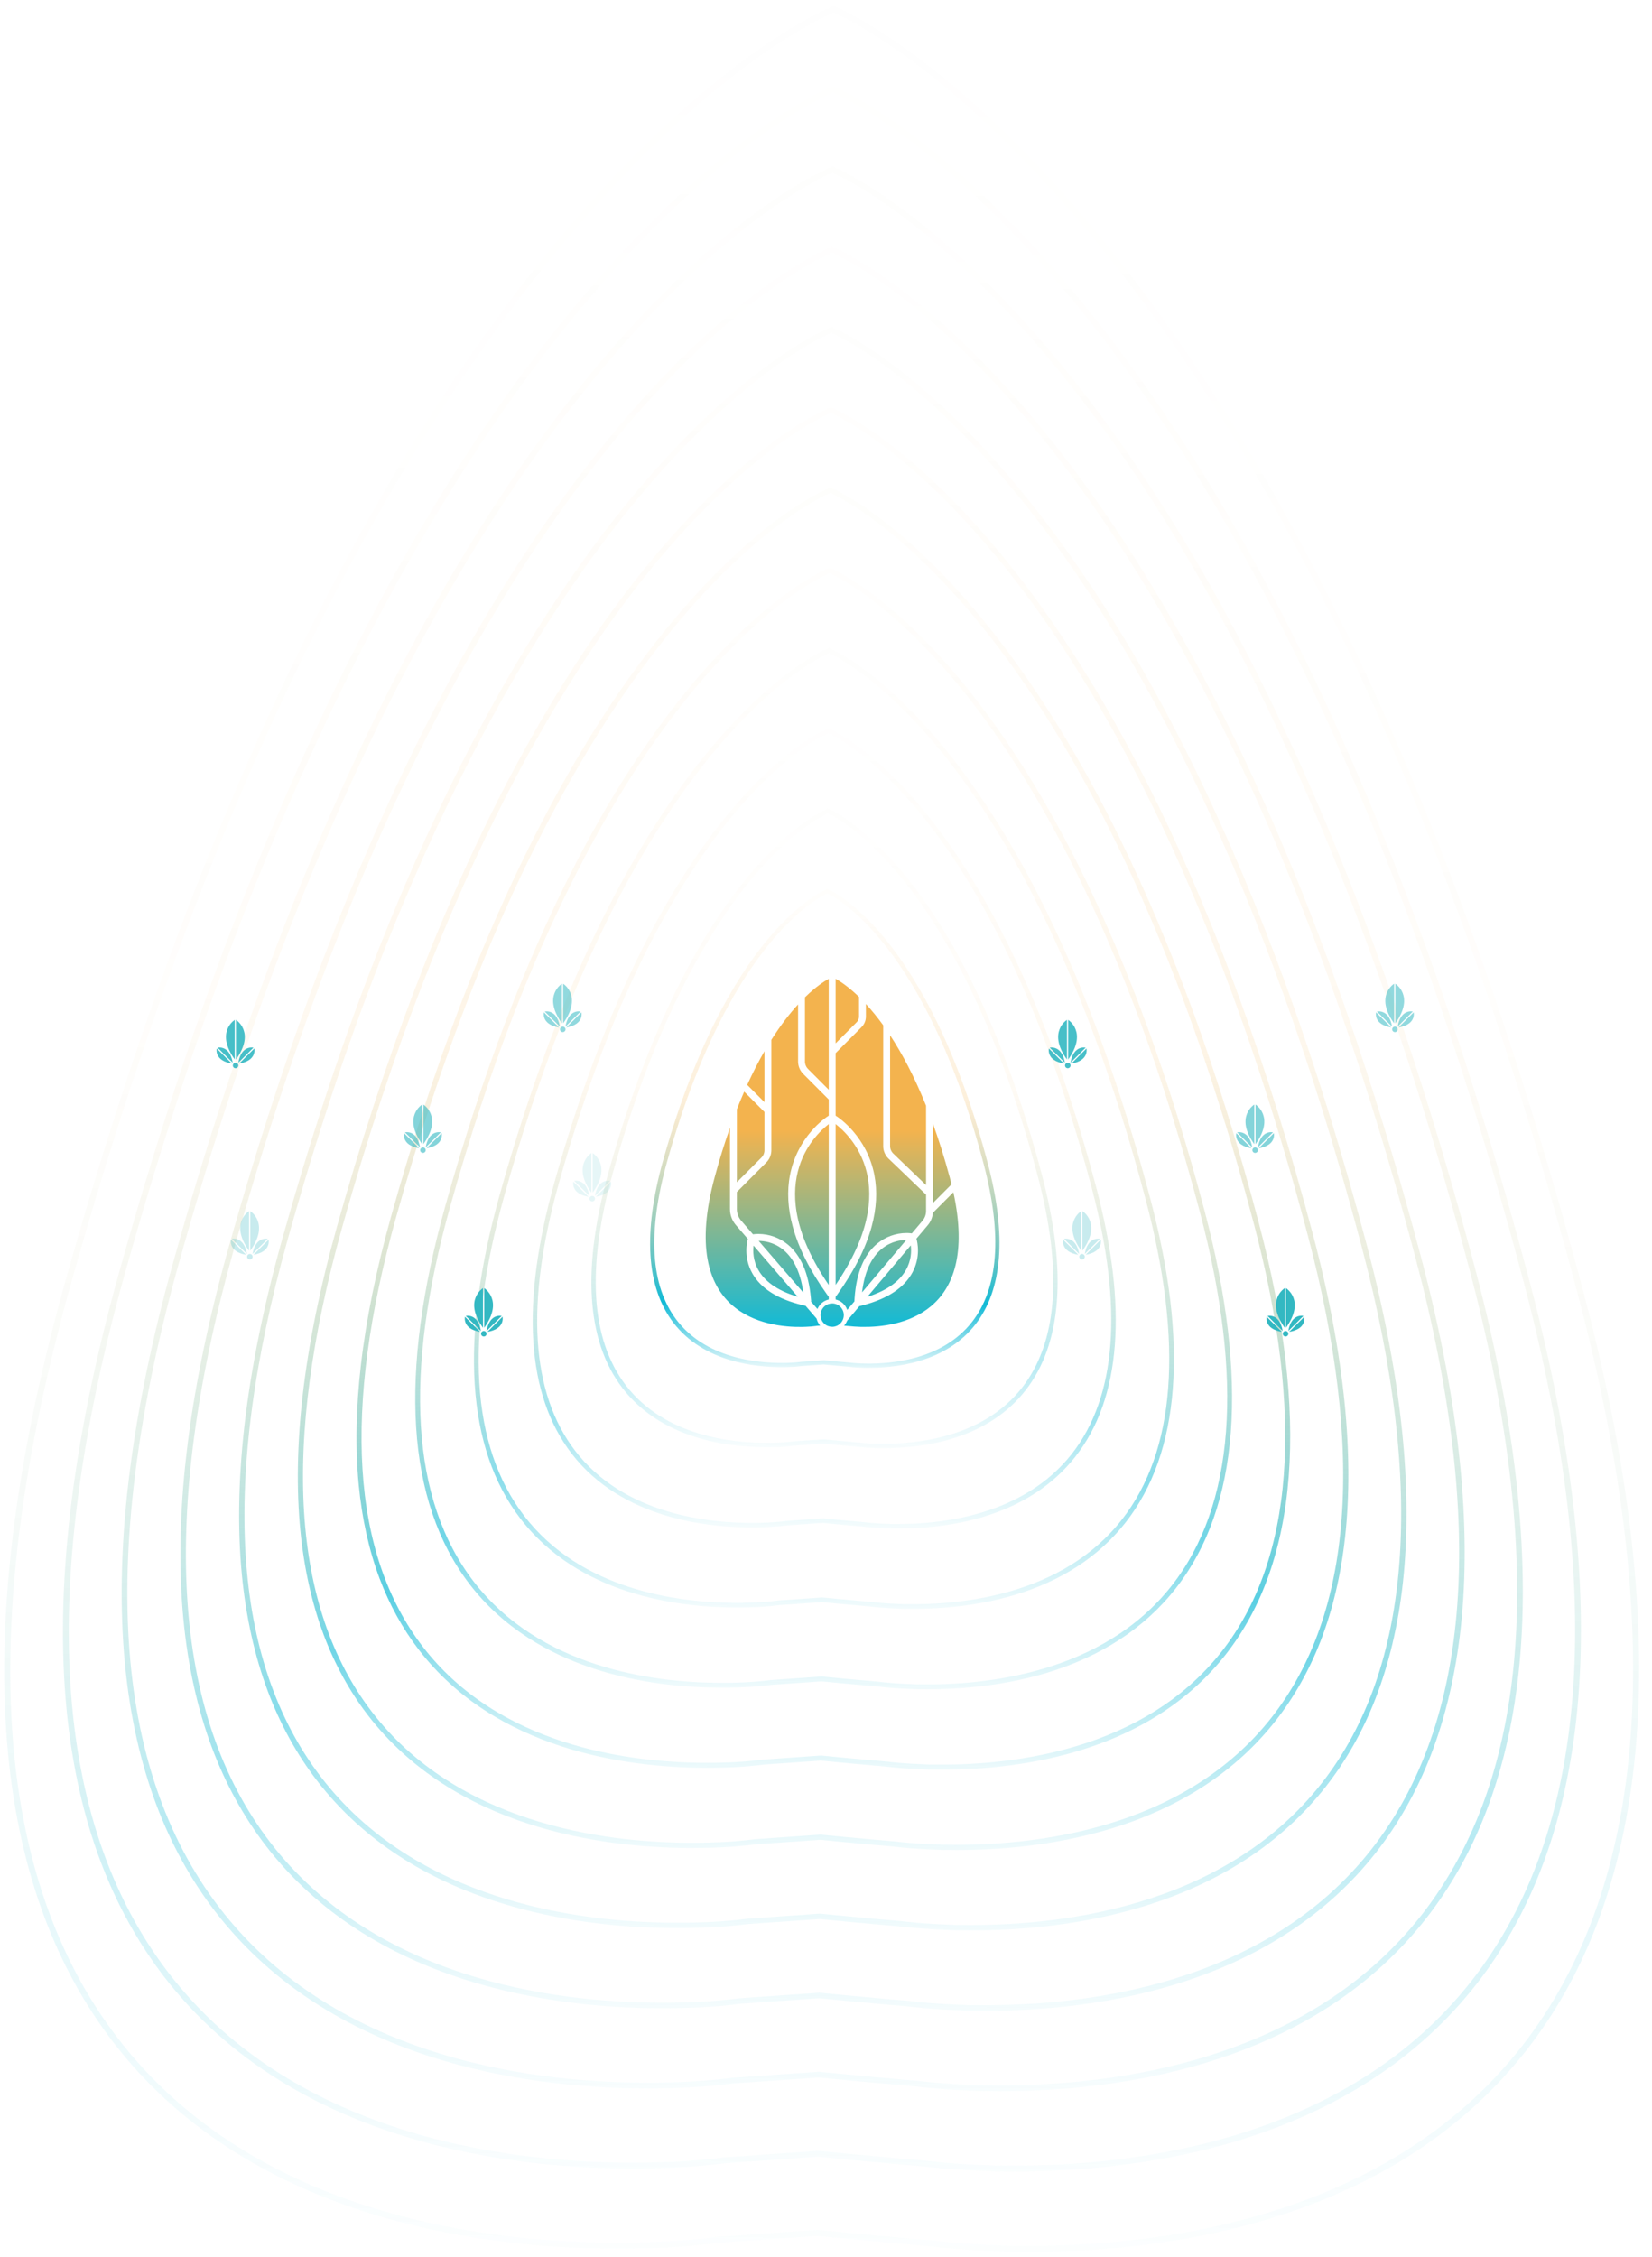 <svg width="1737" height="2373" viewBox="0 0 1737 2373" fill="none" xmlns="http://www.w3.org/2000/svg">
<path d="M909.325 1437.99C908.669 1437.98 907.865 1437.94 906.955 1437.89L906.489 1437.88C898.572 1437.61 893.41 1437.03 891.527 1436.78C880.312 1435.85 867.914 1434.64 866.263 1434.46L844.126 1436.01C838.917 1436.67 833.677 1437.07 828.428 1437.21L824.171 1437.28L823.684 1437.28C794.082 1437.57 739.708 1431.86 708.059 1390.55C679.599 1353.4 675.931 1296.1 697.15 1220.2C712.781 1164.37 731.523 1114.65 752.814 1072.44C769.873 1038.62 788.633 1009.5 808.56 985.863C826.33 964.799 841.774 952.081 851.607 945.123C862.355 937.516 868.853 934.959 869.129 934.855L869.936 934.543L870.738 934.867C871.012 934.975 877.472 937.626 888.108 945.39C897.838 952.49 913.094 965.433 930.555 986.754C950.135 1010.67 968.468 1040.07 985.031 1074.13C1005.7 1116.65 1023.72 1166.64 1038.53 1222.69C1058.6 1298.68 1054.18 1355.84 1025.41 1392.57C1011.39 1410.47 991.691 1423.3 966.885 1430.72C945.474 1437.13 924.272 1438.2 910.215 1437.97L909.325 1437.99ZM866.338 1430.05L866.528 1430.05C866.655 1430.06 879.985 1431.38 891.941 1432.38L892.025 1432.38C893.823 1432.6 898.858 1433.17 906.648 1433.46L907.156 1433.46C908.384 1433.51 909.421 1433.56 910.014 1433.53L910.205 1433.53C938.764 1434.01 991.268 1428.97 1021.96 1389.8C1049.85 1354.22 1053.99 1298.33 1034.29 1223.74C1001.01 1097.81 957.828 1027.03 927.483 989.844C910.317 968.821 895.356 956.072 885.815 949.078C877.623 943.069 871.927 940.169 869.901 939.222C867.862 940.139 862.146 942.956 853.845 948.845C844.204 955.698 829.058 968.228 811.587 988.998C780.702 1025.74 736.488 1095.88 701.377 1221.31C680.548 1295.81 683.972 1351.84 711.531 1387.83C742.047 1427.62 794.877 1433.11 823.674 1432.85L824.161 1432.86L828.333 1432.76C833.416 1432.63 838.564 1432.24 843.629 1431.6L843.756 1431.6L866.338 1430.05Z" fill="url(#paint0_linear_903_25)"/>
<path opacity="0.3" d="M923.275 1522.47C922.386 1522.46 921.349 1522.41 920.121 1522.36L919.487 1522.31C908.903 1521.94 902.027 1521.17 899.51 1520.85C884.38 1519.58 867.644 1517.93 865.655 1517.73L835.955 1519.8C829.004 1520.7 822.01 1521.24 815.003 1521.4L809.307 1521.51L808.671 1521.5C807.147 1521.53 805.559 1521.52 803.929 1521.51C763.617 1521.22 695.018 1512.16 654.455 1459.23C616.514 1409.7 611.653 1333.19 639.982 1231.85C660.896 1157.18 685.921 1090.71 714.409 1034.25C737.226 989.026 762.304 950.103 788.916 918.537C812.646 890.381 833.286 873.424 846.397 864.14C860.721 853.997 869.342 850.587 869.703 850.463L870.552 850.13L871.396 850.475C871.755 850.605 880.326 854.14 894.5 864.491C907.474 873.966 927.843 891.222 951.18 919.722C977.329 951.673 1001.84 990.959 1023.97 1036.52C1051.63 1093.38 1075.7 1160.21 1095.52 1235.18C1122.33 1336.64 1116.46 1412.93 1078.07 1461.92C1059.39 1485.75 1033.16 1502.86 1000.1 1512.76C971.517 1521.32 943.197 1522.76 924.44 1522.43C924.053 1522.47 923.664 1522.48 923.275 1522.47ZM865.731 1513.15L865.921 1513.15C866.091 1513.18 883.948 1514.94 899.945 1516.28L900.03 1516.28C902.442 1516.58 909.19 1517.35 919.668 1517.72L920.346 1517.72C921.635 1517.82 922.928 1517.85 924.22 1517.81L924.432 1517.82C962.751 1518.46 1033.24 1511.67 1074.49 1459.03C1111.94 1411.25 1117.52 1336.29 1091.11 1236.27C1046.5 1067.55 988.651 972.759 947.959 922.938C924.959 894.758 904.884 877.694 892.101 868.327C880.749 860.008 872.985 856.14 870.517 855C868.031 856.104 860.212 859.858 848.719 868.01C835.821 877.19 815.499 893.959 792.069 921.8C750.675 971.021 691.424 1064.96 644.377 1233C616.44 1332.91 621.057 1408.06 658.075 1456.4C699.057 1509.88 770.019 1517.26 808.642 1516.89L809.319 1516.89L814.91 1516.76C821.774 1516.6 828.626 1516.08 835.438 1515.22L835.565 1515.22L865.731 1513.15Z" fill="url(#paint1_linear_903_25)"/>
<path opacity="0.4" d="M937.225 1606.94C936.125 1606.93 934.812 1606.88 933.288 1606.81L932.505 1606.76C919.233 1606.3 910.622 1605.33 907.492 1604.93C888.426 1603.33 867.31 1601.24 865.047 1601.02L827.784 1603.62C819.088 1604.73 810.341 1605.4 801.578 1605.61L794.463 1605.75L793.658 1605.75C744.278 1606.21 653.578 1596.72 600.872 1527.92C553.43 1466.01 547.353 1370.32 582.813 1243.52C608.989 1150.02 640.34 1066.77 676.004 996.075C704.578 939.476 735.953 890.731 769.272 851.233C798.981 816.006 824.777 794.767 841.187 783.157C859.086 770.499 869.83 766.258 870.276 766.071L871.168 765.739L872.034 766.084C872.477 766.278 883.159 770.675 900.871 783.593C917.109 795.441 942.592 817.055 971.784 852.712C1004.52 892.693 1035.18 941.89 1062.93 998.9C1097.55 1070.1 1127.69 1153.81 1152.49 1247.68C1186.04 1374.63 1178.73 1470.07 1130.75 1531.29C1107.41 1561.08 1074.63 1582.43 1033.31 1594.81C997.559 1605.52 962.123 1607.29 938.666 1606.91C938.221 1606.95 937.755 1606.95 937.225 1606.94ZM865.124 1596.25L865.314 1596.25C865.547 1596.28 887.89 1598.52 907.929 1600.19L908.056 1600.19C911.08 1600.59 919.543 1601.54 932.688 1602.02L933.535 1602.03C935.588 1602.12 937.387 1602.22 938.446 1602.15L941.918 1602.17C990.699 1602.53 1076.37 1592.95 1127.03 1528.34C1174.02 1468.32 1181.06 1374.29 1147.91 1248.83C1092.01 1037.35 1019.47 918.506 968.456 856.075C939.601 820.738 914.413 799.339 898.385 787.619C883.854 776.969 874.001 772.133 871.131 770.82C868.221 772.09 858.299 776.782 843.613 787.219C827.416 798.703 801.939 819.733 772.55 854.644C720.627 916.366 646.359 1034.14 587.377 1244.78C552.331 1370.08 558.142 1464.37 604.619 1525.03C656.088 1592.21 745.118 1601.47 793.629 1601.02L794.455 1601.03L801.464 1600.87C810.086 1600.65 818.691 1600 827.246 1598.92L827.373 1598.92L865.124 1596.25Z" fill="url(#paint2_linear_903_25)"/>
<path opacity="0.5" d="M951.155 1691.44C949.842 1691.43 948.276 1691.36 946.456 1691.26L945.503 1691.21C929.564 1690.65 919.24 1689.49 915.475 1689C892.473 1687.07 866.978 1684.56 864.439 1684.31L819.613 1687.43C809.174 1688.77 798.674 1689.57 788.153 1689.83L779.619 1690L778.645 1689.99C776.337 1690.02 773.966 1690.02 771.51 1690C710.979 1689.56 608.07 1675.96 547.268 1596.62C490.346 1522.31 483.055 1407.44 525.645 1255.19C557.082 1142.85 594.76 1042.85 637.621 957.915C671.931 889.904 709.624 831.381 749.649 783.907C765.39 765.241 781.521 748.272 797.637 733.463C810.533 721.594 823.441 711.06 835.998 702.195C857.452 687.001 870.32 681.908 870.872 681.7L871.785 681.347L872.672 681.713C873.22 681.929 886.013 687.21 907.242 702.716C919.669 711.763 932.421 722.485 945.143 734.54C961.04 749.584 976.922 766.786 992.388 785.68C1031.72 833.734 1068.55 892.8 1101.86 961.306C1143.48 1046.85 1179.69 1147.39 1209.49 1260.19C1249.77 1412.63 1240.99 1527.18 1183.41 1600.67C1155.43 1636.38 1116.1 1662.03 1066.53 1676.87C1047.39 1682.59 1026.69 1686.7 1004.99 1689.06C987.693 1690.92 970.291 1691.7 952.891 1691.39C952.362 1691.43 951.79 1691.45 951.155 1691.44ZM864.496 1679.37L864.708 1679.38C864.983 1679.4 891.853 1682.07 915.934 1684.09L916.061 1684.09C919.699 1684.56 929.875 1685.72 945.688 1686.28L946.703 1686.33C949.201 1686.45 951.36 1686.55 952.652 1686.45L952.864 1686.46C1010.77 1687.43 1117.22 1677.18 1179.54 1597.62C1236.11 1525.41 1244.58 1412.28 1204.73 1261.42C1137.52 1007.15 1050.29 864.295 988.932 789.233C954.222 746.76 923.963 721.025 904.671 706.91C886.938 693.95 874.996 688.146 871.725 686.682C868.454 688.098 856.429 693.706 838.508 706.427C819.012 720.259 788.38 745.549 753.053 787.51C690.601 861.668 601.295 1003.24 530.378 1256.52C488.244 1407.2 495.228 1520.61 551.164 1593.62C610.708 1671.32 711.946 1684.65 771.546 1685.09C773.988 1685.11 776.338 1685.1 778.597 1685.08L779.613 1685.09L788.041 1684.89C798.413 1684.65 808.765 1683.87 819.056 1682.56L819.204 1682.56L864.496 1679.37Z" fill="url(#paint3_linear_903_25)"/>
<path opacity="0.6" d="M965.104 1775.92C963.58 1775.91 961.76 1775.83 959.622 1775.73L958.522 1775.66C939.915 1775.01 927.835 1773.66 923.456 1773.07C896.519 1770.82 866.644 1767.87 863.809 1767.6L811.441 1771.26C799.259 1772.81 787.005 1773.74 774.728 1774.04L764.754 1774.24L763.61 1774.23C760.921 1774.28 758.147 1774.28 755.31 1774.26C684.68 1773.74 564.595 1757.88 493.663 1665.32C427.261 1578.64 418.776 1444.57 468.476 1266.85C487.651 1198.3 509.026 1133.09 531.972 1073.05C552.824 1018.42 575.454 966.862 599.215 919.735C639.262 840.353 683.273 772.01 730.004 716.602C748.373 694.822 767.235 674.994 786.015 657.705C801.085 643.841 816.144 631.565 830.787 621.212C855.816 603.504 870.808 597.579 871.445 597.33L872.379 596.976L873.329 597.343C873.942 597.602 888.845 603.745 913.634 621.817C928.124 632.383 943.002 644.878 957.848 658.96C976.394 676.521 994.944 696.623 1013.01 718.669C1058.93 774.754 1101.92 843.732 1140.82 923.691C1163.89 971.16 1185.77 1023.05 1205.82 1077.97C1227.88 1138.34 1248.28 1203.86 1266.48 1272.67C1313.49 1450.62 1303.27 1584.31 1236.09 1670.04C1203.43 1711.7 1157.57 1741.6 1099.74 1758.93C1077.4 1765.6 1053.25 1770.38 1027.95 1773.14C1007.75 1775.31 987.43 1776.23 967.116 1775.87C966.502 1775.91 965.845 1775.92 965.104 1775.92ZM863.888 1762.48L864.1 1762.48C864.417 1762.5 895.795 1765.63 923.938 1767.97L924.065 1767.98C928.317 1768.54 940.228 1769.89 958.707 1770.54L959.871 1770.59C962.813 1770.74 965.332 1770.86 966.857 1770.74L967.09 1770.75C1034.77 1771.87 1159.19 1759.87 1232.07 1666.86C1298.22 1582.44 1308.12 1450.26 1261.56 1273.95C1183.03 976.911 1081.1 810.021 1009.43 722.348C968.863 672.719 933.491 642.67 910.956 626.181C890.021 610.868 875.99 604.117 872.339 602.481C868.686 604.064 854.558 610.588 833.381 625.614C810.607 641.772 774.82 671.302 733.534 720.333C660.574 806.949 556.231 972.333 473.378 1268.24C424.135 1444.31 432.334 1576.87 497.708 1662.21C567.319 1753.05 685.67 1768.65 755.326 1769.16C758.163 1769.18 760.916 1769.18 763.584 1769.15L764.748 1769.16L774.617 1768.94C786.74 1768.66 798.84 1767.74 810.865 1766.17L811.013 1766.18L863.888 1762.48Z" fill="url(#paint4_linear_903_25)"/>
<path opacity="0.7" d="M979.055 1860.42C977.319 1860.4 975.224 1860.3 972.79 1860.18L971.52 1860.11C950.246 1859.36 936.452 1857.8 931.439 1857.17C900.566 1854.57 866.29 1851.19 863.201 1850.89L803.271 1855.07C789.346 1856.85 775.338 1857.91 761.304 1858.25L749.91 1858.51L748.577 1858.5C745.527 1858.52 742.351 1858.52 739.091 1858.49C658.361 1857.9 521.121 1839.77 440.08 1734.01C423.239 1712.02 409.447 1686.96 399.146 1659.55C387.992 1629.91 380.612 1596.74 377.168 1560.95C373.488 1522.62 374.264 1480.26 379.464 1435.05C385.003 1386.92 395.72 1334.26 411.287 1278.52C433.245 1200.13 457.673 1125.54 483.9 1056.88C507.752 994.422 533.633 935.454 560.811 881.576C606.616 790.802 656.944 712.639 710.361 649.298C731.377 624.382 752.928 601.715 774.415 581.948C791.617 566.109 808.828 552.091 825.578 540.229C854.183 519.985 871.319 513.25 872.02 512.959L872.996 512.585L873.967 512.973C874.685 513.275 891.7 520.259 920.006 540.919C936.581 553.024 953.585 567.292 970.554 583.38C991.771 603.459 1012.99 626.439 1033.62 651.659C1086.12 715.773 1135.28 794.663 1179.76 886.096C1206.15 940.365 1231.16 999.706 1254.1 1062.5C1279.32 1131.54 1302.66 1206.48 1323.47 1285.18C1377.2 1488.6 1365.52 1641.43 1288.75 1739.41C1251.46 1787.01 1199.04 1821.18 1132.96 1840.96C1107.43 1848.61 1079.82 1854.08 1050.88 1857.24C1027.78 1859.72 1004.55 1860.76 981.321 1860.35C980.643 1860.41 979.902 1860.42 979.055 1860.42ZM863.282 1845.57L863.515 1845.58C863.875 1845.62 899.758 1849.19 931.943 1851.88L932.07 1851.88C936.936 1852.51 950.56 1854.07 971.707 1854.79L971.749 1854.79L973.04 1854.87C976.532 1855.04 979.305 1855.17 981.085 1855.05L986.589 1855.09C1065.1 1855.67 1203.03 1840.22 1284.6 1736.12C1360.31 1639.51 1371.66 1488.2 1318.36 1286.5C1228.44 946.266 1111.67 755.278 1029.55 654.953C983.128 598.251 942.662 563.951 916.905 545.152C892.853 527.614 876.923 520.024 872.955 518.238C868.941 519.966 852.71 527.427 828.276 544.759C802.225 563.222 761.262 597.012 714.017 653.093C630.548 752.251 511.146 941.451 416.379 1279.95C360.048 1481.43 369.421 1633.12 444.275 1730.81C523.953 1834.8 659.395 1852.64 739.129 1853.22C742.369 1853.25 745.502 1853.25 748.573 1853.21L749.907 1853.22L761.173 1852.98C775.053 1852.65 788.906 1851.59 802.674 1849.81L802.823 1849.81L863.282 1845.57Z" fill="url(#paint5_linear_903_25)"/>
<path opacity="0.6" d="M993.005 1944.89C991.036 1944.88 988.687 1944.78 985.956 1944.63L984.517 1944.56C960.576 1943.72 945.048 1941.96 939.421 1941.24C904.591 1938.32 865.935 1934.5 862.593 1934.16L795.1 1938.87C779.433 1940.89 763.671 1942.09 747.878 1942.47L735.045 1942.73L733.585 1942.72C730.133 1942.76 726.555 1942.78 722.892 1942.75C632.063 1942.09 477.647 1921.69 386.475 1802.71C367.537 1777.97 352.032 1749.78 340.442 1718.95C327.897 1685.6 319.573 1648.29 315.717 1608.04C311.586 1564.9 312.442 1517.22 318.298 1466.36C324.537 1412.19 336.594 1352.93 354.118 1290.19C378.837 1201.95 406.319 1118.01 435.848 1040.71C462.701 970.422 491.812 904.045 522.406 843.417C573.968 741.23 630.593 653.288 690.716 581.993C714.36 553.942 738.62 528.457 762.793 506.19C782.17 488.377 801.532 472.596 820.367 459.267C852.548 436.487 871.808 428.9 872.593 428.588L873.612 428.193L874.626 428.603C875.407 428.926 894.553 436.794 926.398 460.042C945.037 473.644 964.166 489.706 983.28 507.8C1007.13 530.418 1031.01 556.254 1054.24 584.648C1113.32 656.814 1168.65 745.574 1218.72 848.502C1248.4 909.57 1276.56 976.366 1302.38 1047.04C1330.76 1124.76 1357.03 1209.1 1380.46 1297.69C1397.05 1360.48 1408.22 1419.74 1413.69 1473.88C1418.84 1524.69 1419.07 1572.27 1414.37 1615.28C1410.01 1655.41 1401.25 1692.57 1388.32 1725.7C1376.39 1756.35 1360.6 1784.31 1341.43 1808.77C1299.48 1862.33 1240.5 1900.75 1166.15 1923.02C1137.44 1931.61 1106.38 1937.78 1073.83 1941.31C1047.83 1944.12 1021.69 1945.29 995.547 1944.83C994.805 1944.88 993.937 1944.9 993.005 1944.89ZM862.675 1928.7L862.908 1928.7C863.31 1928.74 903.721 1932.74 939.948 1935.78L940.075 1935.78C945.554 1936.48 960.913 1938.24 984.727 1939.07L984.748 1939.07L986.229 1939.15C990.166 1939.32 993.278 1939.47 995.29 1939.34L995.523 1939.34C1082.77 1940.81 1243.14 1925.33 1337.14 1805.38C1422.39 1696.62 1435.18 1526.23 1375.18 1299.09C1274.05 916.448 1142.74 701.514 1050.4 588.558C998.148 524.657 952.569 485.937 923.548 464.721C896.126 444.661 877.917 436.037 873.569 434.1C869.194 435.974 850.86 444.33 823.149 463.988C793.82 484.778 747.681 522.828 694.498 585.959C600.521 697.554 466.082 910.548 359.379 1291.67C295.939 1518.54 306.506 1689.36 390.819 1799.38C480.564 1916.53 633.119 1936.63 722.911 1937.29C726.573 1937.32 730.109 1937.32 733.54 1937.28L735.043 1937.29L747.749 1937C763.379 1936.64 778.978 1935.46 794.483 1933.45L794.631 1933.45L862.675 1928.7Z" fill="url(#paint6_linear_903_25)"/>
<path opacity="0.5" d="M1006.93 2029.37C1004.77 2029.35 1002.15 2029.23 999.123 2029.1L997.536 2029C970.907 2028.07 953.665 2026.12 947.425 2025.31C908.638 2022.07 865.581 2017.81 861.984 2017.45L786.929 2022.7C769.51 2024.93 751.988 2026.25 734.432 2026.68L720.201 2027L718.55 2026.99C714.717 2027.02 710.758 2027.02 706.672 2026.99C605.744 2026.25 434.173 2003.59 332.892 1871.41C311.835 1843.92 294.617 1812.61 281.74 1778.34C267.803 1741.29 258.557 1699.83 254.268 1655.1C249.663 1607.17 250.643 1554.18 257.133 1497.66C264.072 1437.45 277.448 1371.57 296.95 1301.86C324.408 1203.78 354.986 1110.48 387.797 1024.54C417.629 946.421 450.013 872.636 484.022 805.236C541.321 691.68 604.263 593.917 671.093 514.667C697.364 483.522 724.313 455.178 751.193 430.453C772.723 410.644 794.236 393.101 815.179 378.284C850.935 352.99 872.296 344.57 873.188 344.217L874.229 343.801L875.263 344.232C876.15 344.598 897.386 353.329 932.769 379.143C953.493 394.264 974.748 412.12 995.986 432.241C1022.5 457.356 1049.03 486.091 1074.85 517.616C1140.51 597.833 1202.02 696.505 1257.65 810.886C1290.68 878.776 1321.96 953.025 1350.67 1031.58C1382.22 1117.98 1411.41 1211.72 1437.45 1310.19C1455.87 1379.99 1468.31 1445.86 1474.39 1506.02C1480.1 1562.51 1480.34 1615.38 1475.15 1663.15C1470.29 1707.75 1460.55 1749.03 1446.2 1785.85C1432.93 1819.9 1415.4 1850.96 1394.09 1878.16C1347.48 1937.64 1281.97 1980.35 1199.37 2005.07C1167.45 2014.62 1132.93 2021.46 1096.78 2025.41C1067.89 2028.51 1038.83 2029.81 1009.77 2029.31C1008.95 2029.36 1007.99 2029.38 1006.93 2029.37ZM862.068 2011.8L862.301 2011.8C862.745 2011.84 907.663 2016.32 947.953 2019.69L948.08 2019.69C954.193 2020.49 971.244 2022.44 997.726 2023.35L997.768 2023.35L999.397 2023.45C1003.78 2023.65 1007.25 2023.82 1009.52 2023.67L1009.75 2023.67C1106.77 2025.31 1285.12 2008.11 1389.67 1874.68C1484.48 1753.67 1498.72 1564.21 1432 1311.63C1319.56 886.228 1173.56 647.239 1070.88 521.673C1012.77 450.615 962.098 407.581 929.833 383.97C899.168 361.578 878.869 351.987 874.184 349.899C869.469 351.918 849.011 361.212 818.044 383.154C785.416 406.291 734.122 448.58 675.002 518.782C570.495 642.834 421.018 879.665 302.38 1303.38C231.83 1555.66 243.613 1745.62 337.364 1867.97C437.176 1998.26 606.844 2020.63 706.713 2021.35C710.778 2021.38 714.695 2021.37 718.528 2021.33L720.2 2021.35L734.304 2021.05C751.691 2020.64 769.044 2019.31 786.292 2017.09L786.44 2017.09L862.068 2011.8Z" fill="url(#paint7_linear_903_25)"/>
<path opacity="0.4" d="M1020.88 2113.87C1018.49 2113.85 1015.63 2113.7 1012.29 2113.55L1010.51 2113.45C981.237 2112.43 962.26 2110.28 955.407 2109.39C912.642 2105.81 865.205 2101.13 861.376 2100.74L778.758 2106.51C759.597 2108.97 740.321 2110.44 721.007 2110.89L705.358 2111.25L703.537 2111.23C699.323 2111.26 694.94 2111.27 690.452 2111.24C579.446 2110.43 390.699 2085.51 279.288 1940.1C256.134 1909.87 237.202 1875.43 223.016 1837.74C207.709 1797 197.54 1751.38 192.818 1702.18C187.761 1649.43 188.822 1591.17 195.967 1528.97C203.586 1462.71 218.323 1390.24 239.781 1313.53C270 1205.6 303.633 1102.93 339.746 1008.4C372.578 922.42 408.192 841.227 445.617 767.077C508.652 642.129 577.913 534.546 651.449 447.362C680.368 413.082 710.005 381.899 739.593 354.696C763.254 332.912 786.94 313.606 809.968 297.323C849.3 269.492 872.785 260.22 873.762 259.846L874.845 259.431L875.9 259.862C876.893 260.25 900.24 269.864 939.161 298.266C961.928 314.884 985.329 334.534 1008.69 356.661C1037.86 384.293 1067.06 415.907 1095.45 450.605C1167.71 538.853 1235.39 647.436 1296.59 773.292C1332.93 847.981 1367.35 929.685 1398.93 1016.13C1433.65 1111.18 1465.78 1214.34 1494.42 1322.7C1514.72 1399.47 1528.4 1471.96 1535.09 1538.13C1541.37 1600.3 1541.64 1658.47 1535.92 1711.04C1530.57 1760.1 1519.86 1805.5 1504.09 1846C1489.48 1883.45 1470.2 1917.63 1446.77 1947.53C1395.5 2012.96 1323.44 2059.93 1232.58 2087.13C1197.48 2097.63 1159.51 2105.16 1119.71 2109.49C1087.93 2112.92 1055.96 2114.35 1024 2113.78C1023.07 2113.86 1022.03 2113.88 1020.88 2113.87ZM861.461 2094.9L861.694 2094.9C862.201 2094.96 911.626 2099.88 955.957 2103.59L956.084 2103.59C962.811 2104.47 981.597 2106.61 1010.75 2107.63L1010.79 2107.63L1012.57 2107.71C1017.41 2107.96 1021.22 2108.13 1023.72 2107.96L1031.24 2108.01C1139.47 2108.8 1329.66 2087.52 1442.18 1943.9C1546.57 1810.74 1562.25 1602.19 1488.8 1324.18C1364.95 855.583 1204.09 592.475 1090.96 454.277C1026.99 376.168 971.227 328.863 935.718 302.963C901.978 278.346 879.78 267.915 874.799 265.698C869.744 267.863 847.184 278.052 812.938 302.341C777.033 327.783 720.563 374.333 655.483 451.605C540.468 588.136 375.953 848.762 245.381 1315.1C167.743 1592.77 180.698 1801.86 283.909 1936.56C393.809 2080 580.568 2104.62 690.494 2105.42C694.969 2105.45 699.309 2105.45 703.516 2105.41L705.337 2105.42L720.88 2105.07C740.01 2104.63 759.103 2103.18 778.08 2100.72L778.25 2100.73L861.461 2094.9Z" fill="url(#paint8_linear_903_25)"/>
<path opacity="0.3" d="M1034.83 2198.34C1032.23 2198.33 1029.1 2198.18 1025.46 2198L1023.53 2197.9C991.568 2196.78 970.856 2194.45 963.389 2193.48C916.688 2189.56 864.83 2184.44 860.746 2184.03L770.565 2190.32C749.668 2193 728.645 2194.6 707.582 2195.11L690.493 2195.49L688.524 2195.48C569.924 2196.58 352.132 2173.82 225.683 2008.8C200.432 1975.82 179.787 1938.26 164.313 1897.15C156.109 1875.32 149.207 1852.09 143.793 1828.04C138.173 1803.08 133.984 1776.58 131.368 1749.25C128.652 1720.96 127.537 1691.02 128.037 1660.21C128.566 1628.37 130.844 1594.74 134.802 1560.26C143.121 1487.99 159.198 1408.9 182.613 1325.21C215.593 1207.43 252.279 1095.39 291.694 992.23C327.527 898.42 366.392 809.819 407.212 728.897C476.005 592.557 551.583 475.196 631.805 380.058C663.351 342.642 695.719 308.642 727.971 278.938C753.807 255.18 779.644 234.111 804.758 216.34C847.665 185.994 873.274 175.891 874.336 175.475L875.461 175.039L876.559 175.492C877.614 175.923 903.073 186.399 945.532 217.368C970.384 235.504 995.911 256.948 1021.4 281.081C1053.23 311.253 1085.08 345.722 1116.08 383.595C1194.9 479.894 1268.75 598.347 1335.55 735.677C1375.18 817.186 1412.75 906.345 1447.21 1000.67C1485.11 1104.4 1520.16 1216.96 1551.41 1335.2C1573.54 1418.98 1588.46 1498.06 1595.77 1570.27C1599.25 1604.73 1601.08 1638.32 1601.16 1670.08C1601.28 1700.83 1599.77 1730.71 1596.68 1758.91C1593.71 1786.16 1589.22 1812.55 1583.28 1837.39C1577.57 1861.34 1570.4 1884.47 1561.96 1906.15C1546.04 1947.03 1524.99 1984.29 1499.43 2016.9C1443.52 2088.26 1364.91 2139.5 1265.79 2169.18C1227.49 2180.65 1186.06 2188.86 1142.66 2193.58C1107.98 2197.31 1073.1 2198.88 1038.22 2198.26C1037.23 2198.34 1036.08 2198.35 1034.83 2198.34ZM860.854 2178.02L861.108 2178.02C861.637 2178.07 915.589 2183.44 963.941 2187.47L964.089 2187.47C971.429 2188.44 991.929 2190.77 1023.77 2191.89L1023.79 2191.89L1025.76 2191.97C1031.03 2192.24 1035.22 2192.44 1037.93 2192.25L1038.2 2192.25C1154.77 2194.2 1369.09 2173.54 1494.72 2013.18C1608.67 1867.77 1625.79 1640.15 1545.62 1336.71C1410.56 825.745 1235.19 538.711 1111.85 387.904C1042.05 302.554 981.176 250.849 942.403 222.511C905.252 195.35 880.753 183.886 875.414 181.518C870.019 183.807 845.356 194.913 807.812 221.528C768.629 249.297 707.003 300.107 635.965 384.429C510.441 533.418 330.889 817.859 188.381 1326.82C103.634 1629.88 117.784 1858.11 230.453 2005.15C355.308 2168.1 571.026 2190.57 688.483 2189.46L690.494 2189.48L707.457 2189.11C728.336 2188.62 749.175 2187.03 769.889 2184.36L770.08 2184.36L860.854 2178.02Z" fill="url(#paint9_linear_903_25)"/>
<path opacity="0.2" d="M1048.76 2282.84C1045.97 2282.82 1042.56 2282.65 1038.62 2282.45L1036.53 2282.35C1001.88 2281.15 979.473 2278.59 971.371 2277.56C920.713 2273.31 864.476 2267.73 860.138 2267.32L762.395 2274.15C739.754 2277.05 716.977 2278.78 694.157 2279.32L675.649 2279.74L673.489 2279.72C545.001 2280.92 309.056 2256.25 172.1 2077.5C158.556 2059.8 146.343 2041.12 135.561 2021.61C124.234 2001.16 114.167 1979.28 105.61 1956.54C96.72 1932.93 89.24 1907.72 83.374 1881.68C77.283 1854.63 72.75 1825.93 69.917 1796.33C66.965 1765.67 65.763 1733.23 66.303 1699.84C66.872 1665.36 69.34 1628.93 73.636 1591.57C78.068 1553.01 84.589 1512.38 92.981 1470.8C101.658 1427.96 112.573 1382.9 125.444 1336.88C161.164 1209.25 200.946 1087.86 243.643 976.063C282.455 874.419 324.571 778.41 368.807 690.737C443.358 543.006 525.232 415.824 612.182 312.732C646.355 272.223 681.412 235.363 716.371 203.202C744.338 177.448 772.348 154.637 799.548 135.378C846.031 102.497 873.763 91.541 874.931 91.105L876.056 90.647L877.196 91.121C878.357 91.575 905.927 102.934 951.903 136.491C978.84 156.146 1006.49 179.363 1034.1 205.523C1068.59 238.191 1103.1 275.559 1136.68 316.563C1222.11 420.914 1302.12 549.278 1374.49 698.082C1417.44 786.392 1458.15 883.006 1495.49 985.206C1536.55 1097.62 1574.53 1219.58 1608.41 1347.71C1620.58 1393.77 1630.82 1438.85 1638.85 1481.7C1646.66 1523.28 1652.56 1563.89 1656.47 1602.41C1660.25 1639.75 1662.2 1676.14 1662.31 1710.57C1662.43 1743.87 1660.77 1776.24 1657.46 1806.81C1654.24 1836.3 1649.35 1864.91 1642.95 1891.82C1636.75 1917.75 1628.98 1942.83 1619.83 1966.3C1611.03 1988.89 1600.73 2010.63 1589.19 2030.89C1578.21 2050.24 1565.82 2068.76 1552.11 2086.28C1491.52 2163.59 1406.38 2219.08 1299.01 2251.24C1257.5 2263.66 1212.64 2272.54 1165.59 2277.66C1128.81 2281.67 1090.73 2283.38 1052.45 2282.74C1051.38 2282.82 1050.15 2282.85 1048.76 2282.84ZM860.226 2261.12L860.501 2261.12C861.072 2261.19 919.532 2266.99 971.946 2271.38L972.094 2271.38C980.048 2272.41 1002.28 2274.94 1036.76 2276.15L1036.81 2276.15L1038.92 2276.25C1044.66 2276.52 1049.19 2276.75 1052.15 2276.54L1052.41 2276.54L1061.03 2276.64C1189.08 2277.58 1414.1 2252.37 1547.25 2082.44C1670.76 1924.8 1689.33 1678.12 1602.45 1349.23C1455.95 795.036 1265.72 483.884 1131.91 320.445C1056.25 228.022 990.284 172.088 948.268 141.419C908.041 112.075 881.664 99.772 876.008 97.274C870.316 99.689 843.528 111.731 802.707 140.652C760.225 170.768 693.444 225.817 616.447 317.21C480.415 478.72 285.825 786.977 131.382 1338.53C39.526 1667 54.891 1914.35 176.997 2073.74C312.339 2250.38 546.147 2274.75 673.471 2273.54L675.652 2273.55L694.012 2273.14C716.649 2272.61 739.242 2270.89 761.698 2268L761.889 2268L860.226 2261.12Z" fill="url(#paint10_linear_903_25)"/>
<path opacity="0.1" d="M1062.71 2367.32C1059.69 2367.3 1056.05 2367.12 1051.79 2366.92L1049.53 2366.8C1012.21 2365.49 988.069 2362.75 979.354 2361.63C924.739 2357.06 864.079 2351.05 859.53 2350.59L754.224 2357.95C729.839 2361.08 705.31 2362.94 680.733 2363.53L660.784 2363.98L658.498 2363.97C653.119 2364.01 647.551 2364.01 641.834 2363.97C500.51 2362.94 260.277 2331.2 118.496 2146.19C103.92 2127.13 90.769 2107.01 79.151 2086.01C66.721 2063.46 55.944 2040.05 46.908 2015.94C37.333 1990.51 29.273 1963.37 22.957 1935.31C16.394 1906.21 11.517 1875.29 8.468 1843.4C5.3 1810.39 3.989 1775.44 4.569 1739.49C5.2 1702.34 7.858 1663.1 12.471 1622.87C17.263 1581.34 24.274 1537.58 33.324 1492.8C42.639 1446.65 54.405 1398.12 68.255 1348.55C106.757 1211.08 149.593 1080.31 195.592 959.896C237.405 850.418 282.772 747.022 330.424 652.557C410.711 493.434 498.903 356.453 592.538 245.427C629.338 201.783 667.105 162.084 704.75 127.444C734.891 99.716 765.031 75.142 794.359 54.395C820.474 35.911 841.078 23.972 853.789 17.183C867.627 9.81 875.186 6.838 875.505 6.734L876.673 6.277L877.855 6.751C878.151 6.859 885.687 9.942 899.415 17.517C912.005 24.49 932.454 36.729 958.295 55.592C987.296 76.766 1017.07 101.777 1046.81 129.942C1083.96 165.128 1121.13 205.375 1157.28 249.552C1249.31 361.934 1335.49 500.188 1413.44 660.467C1459.71 755.618 1503.56 859.666 1543.77 969.742C1587.99 1090.82 1628.91 1222.2 1665.4 1360.22C1678.5 1409.84 1689.54 1458.38 1698.18 1504.54C1706.58 1549.32 1712.97 1593.07 1717.15 1634.55C1721.22 1674.77 1723.35 1713.96 1723.46 1751.03C1723.56 1786.9 1721.8 1821.78 1718.21 1854.68C1714.76 1886.45 1709.5 1917.27 1702.6 1946.24C1695.94 1974.19 1687.57 2001.16 1677.7 2026.46C1668.23 2050.78 1657.14 2074.18 1644.72 2096.02C1632.88 2116.85 1619.53 2136.78 1604.77 2155.65C1539.54 2238.89 1447.85 2298.67 1332.22 2333.29C1287.53 2346.67 1239.19 2356.24 1188.54 2361.76C1148.92 2366.06 1107.91 2367.92 1066.67 2367.22C1065.51 2367.3 1064.17 2367.33 1062.71 2367.32ZM859.619 2344.22L859.894 2344.26C860.529 2344.31 923.494 2350.59 979.95 2355.3L980.099 2355.3C988.666 2356.4 1012.61 2359.14 1049.78 2360.45L1049.83 2360.45L1052.09 2360.55C1058.27 2360.85 1063.16 2361.1 1066.36 2360.87L1066.64 2360.87C1069.66 2360.93 1072.75 2360.96 1075.91 2360.98C1213.87 2361.99 1456.31 2334.84 1599.78 2151.74C1732.85 1981.91 1752.83 1716.12 1659.25 1361.84C1589.63 1098.41 1505.08 863.551 1407.98 663.772C1330.3 503.983 1244.45 366.154 1152.83 254.135C1116.83 210.129 1079.86 170.053 1042.92 134.996C1013.37 106.98 983.785 82.097 954.974 61.031C911.315 29.143 882.617 15.764 876.623 13.137C870.591 15.676 841.7 28.634 797.601 59.881C768.485 80.524 738.537 104.972 708.566 132.554C671.134 167.068 633.559 206.599 596.929 250.075C503.678 360.744 415.828 497.304 335.841 655.942C235.81 854.281 147.844 1087.88 74.383 1350.27C-24.561 1704.11 -8.023 1970.61 123.543 2142.31C269.371 2332.65 521.268 2358.9 658.438 2357.61L660.788 2357.63L680.589 2357.18C704.975 2356.6 729.314 2354.75 753.508 2351.64L753.698 2351.64L859.619 2344.22Z" fill="url(#paint11_linear_903_25)"/>
<g filter="url(#filter0_d_903_25)">
<path d="M904.961 1356.33L950.626 1302.22C952.135 1314.11 950.395 1342.07 904.961 1356.33ZM864.379 1343.79L864.379 1174.75C848.919 1186.65 793.126 1239.77 864.379 1343.79ZM871.629 1174.75L871.629 1343.79C942.877 1239.77 887.085 1186.65 871.629 1174.75ZM864.379 1138.63L864.379 1022C859.685 1024.6 850.745 1030.35 839.38 1041.45L839.38 1108.92C839.376 1110.39 839.663 1111.84 840.223 1113.2C840.783 1114.56 841.605 1115.79 842.643 1116.82L864.379 1138.63ZM991.547 1230.53C985.974 1209.91 980.06 1191.26 973.957 1174.39L973.957 1257.67L993.491 1238.07C992.884 1235.59 992.24 1233.09 991.547 1230.53ZM966.707 1238.84L966.707 1155.37C954.228 1124.31 941.224 1100.14 928.908 1081.41L928.908 1197.96C928.913 1199.41 929.208 1200.84 929.774 1202.16C930.341 1203.49 931.168 1204.69 932.207 1205.69L966.707 1238.84ZM899.419 1351.63L945.932 1296.54C935.478 1296.62 905.287 1301.27 899.419 1351.63ZM896.211 1061.69L896.211 1041.05C885.046 1030.21 876.273 1024.57 871.629 1022L871.629 1089.88L893.728 1067.7C894.518 1066.91 895.145 1065.98 895.571 1064.94C895.997 1063.91 896.215 1062.8 896.211 1061.69ZM796.787 1202.17L796.787 1162.01L775.491 1140.64C772.914 1146.53 770.346 1152.7 767.788 1159.16L767.788 1235.85L793.57 1209.97C794.594 1208.96 795.406 1207.74 795.958 1206.4C796.511 1205.07 796.793 1203.63 796.787 1202.19L796.787 1202.17ZM790.675 1297.5L837.663 1351.93C830.916 1302.64 801.876 1297.59 790.675 1297.52L790.675 1297.5ZM831.732 1356.17L785.346 1302.46C783.928 1313.78 785.273 1342.62 831.732 1356.19L831.732 1356.17ZM995.435 1246.39L973.876 1268.02C973.479 1272.82 971.599 1277.37 968.497 1281.05L956.589 1295.14C957.667 1298.89 961.238 1314.38 952.321 1330.83C943.661 1346.79 926.293 1358.32 900.701 1365.09L897.076 1366.04L896.858 1365.86L883.65 1381.51C882.927 1383.41 881.866 1385.16 880.519 1386.68C882.522 1386.85 884.597 1387.01 886.645 1387.18C888.879 1387.42 892.672 1387.76 897.547 1387.9C898.658 1387.95 899.55 1387.97 900.135 1387.95C937.001 1388.39 1023.69 1376.02 995.435 1246.41L995.435 1246.39ZM851.651 1379.25L840.051 1365.81L836.639 1364.99C810.893 1358.84 793.258 1347.72 784.227 1331.96C774.145 1314.38 778.758 1297.55 779.315 1295.69L779.369 1295.51L766.8 1280.96C762.762 1276.28 760.539 1270.3 760.538 1264.11L760.538 1178.6C754.969 1194.35 749.568 1211.61 744.452 1230.53C705.085 1376.19 799.03 1388.61 836.761 1387.98L837.137 1387.95C838.216 1387.95 839.249 1387.9 840.228 1387.86C844.03 1387.74 847.823 1387.42 851.592 1386.91L851.592 1386.84L855.357 1386.56C853.543 1384.47 852.27 1381.97 851.651 1379.27L851.651 1379.25ZM883.849 1370.06L891.331 1361.2L891.584 1357.53C893.438 1331.11 901.453 1311.86 915.414 1300.34C924.094 1293.19 934.97 1289.27 946.199 1289.25C947.596 1289.24 948.993 1289.32 950.381 1289.48L951.74 1289.65L962.978 1276.35C965.39 1273.49 966.714 1269.86 966.716 1266.11L966.716 1248.89L927.195 1210.98C925.448 1209.3 924.058 1207.28 923.106 1205.05C922.155 1202.82 921.662 1200.41 921.658 1197.99L921.658 1070.88C916.048 1063.06 909.971 1055.58 903.461 1048.49L903.461 1061.67C903.466 1063.74 903.062 1065.8 902.272 1067.71C901.481 1069.63 900.321 1071.37 898.857 1072.83L871.629 1100.15L871.629 1165.86L871.919 1166.04C873.428 1166.99 881.38 1172.26 890.044 1182.32C895.069 1188.15 899.409 1194.55 902.976 1201.37C907.373 1209.8 910.528 1218.83 912.342 1228.17C915.645 1245.1 914.689 1263.36 909.51 1282.45C903.447 1304.78 891.48 1328.56 873.945 1353.13L871.779 1356.16L871.629 1356.16L871.629 1359.13C874.427 1359.76 877.019 1361.09 879.158 1363.01C881.296 1364.93 882.911 1367.36 883.849 1370.08L883.849 1370.06ZM784.748 1290.63L785.201 1290.56C786.935 1290.32 788.684 1290.21 790.435 1290.22C801.714 1290.24 812.64 1294.17 821.355 1301.36C835.017 1312.65 843.164 1331.44 845.579 1357.21L845.928 1360.92L845.647 1361.17L852.516 1369.13C853.551 1366.63 855.17 1364.42 857.236 1362.68C859.302 1360.93 861.755 1359.72 864.388 1359.13L864.388 1356.16L864.234 1356.16L862.068 1353.13C844.533 1328.58 832.566 1304.78 826.503 1282.45C821.324 1263.35 820.368 1245.1 823.671 1228.17C825.484 1218.83 828.639 1209.8 833.037 1201.37C836.604 1194.55 840.943 1188.15 845.969 1182.32C854.632 1172.26 862.585 1166.99 864.094 1166.04L864.388 1165.86L864.388 1148.9L837.527 1121.95C835.813 1120.24 834.454 1118.21 833.529 1115.97C832.604 1113.73 832.132 1111.33 832.139 1108.9L832.139 1048.93C823.566 1058.27 814.015 1070.42 804.046 1086.15L804.046 1202.19C804.052 1204.59 803.584 1206.97 802.668 1209.19C801.751 1211.41 800.406 1213.43 798.709 1215.12L767.788 1246.13L767.788 1264.12C767.788 1268.56 769.382 1272.85 772.278 1276.21L784.748 1290.63ZM796.787 1098.14C790.779 1108.55 784.684 1120.29 778.662 1133.52L796.787 1151.7L796.787 1098.14ZM880.161 1374.4C880.139 1374.16 880.111 1373.92 880.075 1373.68C879.806 1371.88 879.141 1370.17 878.127 1368.67C877.688 1368.02 877.189 1367.41 876.636 1366.86C875.378 1365.59 873.862 1364.62 872.191 1364.01C871.624 1363.8 871.043 1363.63 870.451 1363.51C870.252 1363.47 870.048 1363.43 869.848 1363.4C869.439 1363.34 869.025 1363.3 868.611 1363.28C868.403 1363.28 868.194 1363.28 867.986 1363.28C866.55 1363.28 865.125 1363.53 863.776 1364.02C863.403 1364.16 863.037 1364.31 862.68 1364.48C862.322 1364.65 861.978 1364.84 861.638 1365.05C861.298 1365.25 860.976 1365.47 860.663 1365.71C860.348 1365.95 860.046 1366.21 859.757 1366.48C859.472 1366.73 859.201 1367.01 858.946 1367.29C858.815 1367.44 858.688 1367.58 858.561 1367.75C858.434 1367.91 858.216 1368.2 858.058 1368.41C857.899 1368.62 857.791 1368.79 857.664 1368.99C857.537 1369.19 857.437 1369.36 857.329 1369.55C857.116 1369.93 856.924 1370.32 856.753 1370.72C856.668 1370.92 856.587 1371.13 856.508 1371.33C856.291 1371.94 856.12 1372.55 855.996 1373.18C855.965 1373.35 855.933 1373.52 855.91 1373.68C855.847 1374.09 855.805 1374.51 855.783 1374.92C855.783 1375.13 855.783 1375.34 855.783 1375.55C855.783 1375.77 855.783 1375.98 855.783 1376.19C855.875 1378.07 856.404 1379.91 857.329 1381.55C857.437 1381.75 857.546 1381.93 857.664 1382.11C857.781 1382.3 857.917 1382.5 858.058 1382.7C858.198 1382.89 858.384 1383.15 858.561 1383.36C858.738 1383.57 858.815 1383.66 858.946 1383.81C859.201 1384.1 859.472 1384.37 859.757 1384.63C860.046 1384.9 860.348 1385.16 860.663 1385.4C860.976 1385.63 861.302 1385.86 861.638 1386.06L861.683 1386.09C862.005 1386.28 862.34 1386.46 862.68 1386.63C863.037 1386.8 863.403 1386.95 863.776 1387.08C865.125 1387.58 866.55 1387.83 867.986 1387.83C868.194 1387.83 868.403 1387.83 868.611 1387.83C869.025 1387.81 869.439 1387.77 869.848 1387.71C870.048 1387.67 870.252 1387.64 870.451 1387.6C871.043 1387.48 871.624 1387.31 872.191 1387.1C872.532 1386.97 872.867 1386.83 873.197 1386.68C873.523 1386.52 873.84 1386.36 874.153 1386.17C874.38 1386.04 874.606 1385.9 874.823 1385.75C875.816 1385.08 876.705 1384.26 877.461 1383.33C877.696 1383.04 877.914 1382.75 878.127 1382.42C879.369 1380.57 880.086 1378.42 880.202 1376.19C880.202 1375.98 880.202 1375.77 880.202 1375.56C880.202 1375.34 880.202 1375.13 880.202 1374.93C880.202 1374.72 880.197 1374.59 880.161 1374.42L880.161 1374.4Z" fill="url(#paint12_linear_903_25)"/>
</g>
<g opacity="0.9" filter="url(#filter1_d_903_25)">
<g clip-path="url(#clip0_903_25)" filter="url(#filter2_d_903_25)">
<path d="M235.006 1110.85C236.609 1110.85 237.907 1109.55 237.907 1107.96C237.907 1106.36 236.609 1105.06 235.006 1105.06C233.404 1105.06 232.105 1106.36 232.105 1107.96C232.105 1109.55 233.404 1110.85 235.006 1110.85Z" fill="#33B8C2"/>
<path d="M234.147 1060C234.147 1060 213.302 1072.69 234.147 1101.68Z" fill="#33B8C2"/>
<path d="M235.415 1060C235.415 1060 256.259 1072.69 235.415 1101.68Z" fill="#33B8C2"/>
<path d="M253.809 1089.21C253.809 1089.21 241.023 1086.13 237.886 1105.1Z" fill="#33B8C2"/>
<path d="M254.68 1090.07C254.68 1090.07 257.763 1102.83 238.745 1105.95Z" fill="#33B8C2"/>
<path d="M216.042 1089.21C216.042 1089.21 228.839 1086.13 231.976 1105.1Z" fill="#33B8C2"/>
<path d="M215.183 1090.07C215.183 1090.07 212.088 1102.83 231.117 1105.95Z" fill="#33B8C2"/>
</g>
</g>
<g opacity="0.9" filter="url(#filter3_d_903_25)">
<g clip-path="url(#clip1_903_25)" filter="url(#filter4_d_903_25)">
<path d="M1110.01 1110.85C1111.61 1110.85 1112.91 1109.55 1112.91 1107.96C1112.91 1106.36 1111.61 1105.06 1110.01 1105.06C1108.4 1105.06 1107.11 1106.36 1107.11 1107.96C1107.11 1109.55 1108.4 1110.85 1110.01 1110.85Z" fill="#33B8C2"/>
<path d="M1109.15 1060C1109.15 1060 1088.3 1072.69 1109.15 1101.68Z" fill="#33B8C2"/>
<path d="M1110.41 1060C1110.41 1060 1131.26 1072.69 1110.41 1101.68Z" fill="#33B8C2"/>
<path d="M1128.81 1089.21C1128.81 1089.21 1116.02 1086.13 1112.89 1105.1Z" fill="#33B8C2"/>
<path d="M1129.68 1090.07C1129.68 1090.07 1132.76 1102.83 1113.75 1105.95Z" fill="#33B8C2"/>
<path d="M1091.04 1089.21C1091.04 1089.21 1103.84 1086.13 1106.98 1105.1Z" fill="#33B8C2"/>
<path d="M1090.18 1090.07C1090.18 1090.07 1087.09 1102.83 1106.12 1105.95Z" fill="#33B8C2"/>
</g>
</g>
<g filter="url(#filter5_d_903_25)">
<g clip-path="url(#clip2_903_25)" filter="url(#filter6_d_903_25)">
<path d="M496.006 1392.85C497.609 1392.85 498.907 1391.55 498.907 1389.96C498.907 1388.36 497.609 1387.06 496.006 1387.06C494.404 1387.06 493.105 1388.36 493.105 1389.96C493.105 1391.55 494.404 1392.85 496.006 1392.85Z" fill="#33B8C2"/>
<path d="M495.147 1342C495.147 1342 474.302 1354.69 495.147 1383.68Z" fill="#33B8C2"/>
<path d="M496.415 1342C496.415 1342 517.259 1354.69 496.415 1383.68Z" fill="#33B8C2"/>
<path d="M514.809 1371.21C514.809 1371.21 502.023 1368.13 498.886 1387.1Z" fill="#33B8C2"/>
<path d="M515.68 1372.07C515.68 1372.07 518.764 1384.83 499.746 1387.95Z" fill="#33B8C2"/>
<path d="M477.042 1371.21C477.042 1371.21 489.839 1368.13 492.976 1387.1Z" fill="#33B8C2"/>
<path d="M476.183 1372.07C476.183 1372.07 473.088 1384.83 492.117 1387.95Z" fill="#33B8C2"/>
</g>
</g>
<g filter="url(#filter7_d_903_25)">
<g clip-path="url(#clip3_903_25)" filter="url(#filter8_d_903_25)">
<path d="M1339.01 1392.85C1340.61 1392.85 1341.91 1391.55 1341.91 1389.96C1341.91 1388.36 1340.61 1387.06 1339.01 1387.06C1337.4 1387.06 1336.11 1388.36 1336.11 1389.96C1336.11 1391.55 1337.4 1392.85 1339.01 1392.85Z" fill="#33B8C2"/>
<path d="M1338.15 1342C1338.15 1342 1317.3 1354.69 1338.15 1383.68Z" fill="#33B8C2"/>
<path d="M1339.41 1342C1339.41 1342 1360.26 1354.69 1339.41 1383.68Z" fill="#33B8C2"/>
<path d="M1357.81 1371.21C1357.81 1371.21 1345.02 1368.13 1341.89 1387.1Z" fill="#33B8C2"/>
<path d="M1358.68 1372.07C1358.68 1372.07 1361.76 1384.83 1342.75 1387.95Z" fill="#33B8C2"/>
<path d="M1320.04 1371.21C1320.04 1371.21 1332.84 1368.13 1335.98 1387.1Z" fill="#33B8C2"/>
<path d="M1319.18 1372.07C1319.18 1372.07 1316.09 1384.83 1335.12 1387.95Z" fill="#33B8C2"/>
</g>
</g>
<g filter="url(#filter9_d_903_25)">
<g clip-path="url(#clip4_903_25)" filter="url(#filter10_d_903_25)">
<path d="M432.006 1199.85C433.608 1199.85 434.907 1198.55 434.907 1196.96C434.907 1195.36 433.608 1194.06 432.006 1194.06C430.404 1194.06 429.105 1195.36 429.105 1196.96C429.105 1198.55 430.404 1199.85 432.006 1199.85Z" fill="#33B8C2" fill-opacity="0.6"/>
<path d="M431.147 1149C431.147 1149 410.302 1161.69 431.147 1190.68Z" fill="#33B8C2" fill-opacity="0.6"/>
<path d="M432.415 1149C432.415 1149 453.259 1161.69 432.415 1190.68Z" fill="#33B8C2" fill-opacity="0.6"/>
<path d="M450.809 1178.21C450.809 1178.21 438.023 1175.13 434.886 1194.1Z" fill="#33B8C2" fill-opacity="0.6"/>
<path d="M451.68 1179.07C451.68 1179.07 454.763 1191.83 435.745 1194.95Z" fill="#33B8C2" fill-opacity="0.6"/>
<path d="M413.042 1178.21C413.042 1178.21 425.839 1175.13 428.976 1194.1Z" fill="#33B8C2" fill-opacity="0.6"/>
<path d="M412.183 1179.07C412.183 1179.07 409.088 1191.83 428.117 1194.95Z" fill="#33B8C2" fill-opacity="0.6"/>
</g>
</g>
<g filter="url(#filter11_d_903_25)">
<g clip-path="url(#clip5_903_25)" filter="url(#filter12_d_903_25)">
<path d="M1307.01 1199.85C1308.61 1199.85 1309.91 1198.55 1309.91 1196.96C1309.91 1195.36 1308.61 1194.06 1307.01 1194.06C1305.4 1194.06 1304.11 1195.36 1304.11 1196.96C1304.11 1198.55 1305.4 1199.85 1307.01 1199.85Z" fill="#33B8C2" fill-opacity="0.6"/>
<path d="M1306.15 1149C1306.15 1149 1285.3 1161.69 1306.15 1190.68Z" fill="#33B8C2" fill-opacity="0.6"/>
<path d="M1307.41 1149C1307.41 1149 1328.26 1161.69 1307.41 1190.68Z" fill="#33B8C2" fill-opacity="0.6"/>
<path d="M1325.81 1178.21C1325.81 1178.21 1313.02 1175.13 1309.89 1194.1Z" fill="#33B8C2" fill-opacity="0.6"/>
<path d="M1326.68 1179.07C1326.68 1179.07 1329.76 1191.83 1310.75 1194.95Z" fill="#33B8C2" fill-opacity="0.6"/>
<path d="M1288.04 1178.21C1288.04 1178.21 1300.84 1175.13 1303.98 1194.1Z" fill="#33B8C2" fill-opacity="0.6"/>
<path d="M1287.18 1179.07C1287.18 1179.07 1284.09 1191.83 1303.12 1194.95Z" fill="#33B8C2" fill-opacity="0.6"/>
</g>
</g>
<g opacity="0.2" filter="url(#filter13_d_903_25)">
<g clip-path="url(#clip6_903_25)" filter="url(#filter14_d_903_25)">
<path d="M610.006 1250.85C611.608 1250.85 612.907 1249.55 612.907 1247.96C612.907 1246.36 611.608 1245.06 610.006 1245.06C608.404 1245.06 607.105 1246.36 607.105 1247.96C607.105 1249.55 608.404 1250.85 610.006 1250.85Z" fill="#33B8C2" fill-opacity="0.6"/>
<path d="M609.147 1200C609.147 1200 588.302 1212.69 609.147 1241.68Z" fill="#33B8C2" fill-opacity="0.6"/>
<path d="M610.415 1200C610.415 1200 631.259 1212.69 610.415 1241.68Z" fill="#33B8C2" fill-opacity="0.6"/>
<path d="M628.809 1229.21C628.809 1229.21 616.023 1226.13 612.886 1245.1Z" fill="#33B8C2" fill-opacity="0.6"/>
<path d="M629.68 1230.07C629.68 1230.07 632.763 1242.83 613.745 1245.95Z" fill="#33B8C2" fill-opacity="0.6"/>
<path d="M591.042 1229.21C591.042 1229.21 603.839 1226.13 606.976 1245.1Z" fill="#33B8C2" fill-opacity="0.6"/>
<path d="M590.183 1230.07C590.183 1230.07 587.088 1242.83 606.117 1245.95Z" fill="#33B8C2" fill-opacity="0.6"/>
</g>
</g>
<g opacity="0.3" filter="url(#filter15_d_903_25)">
<g clip-path="url(#clip7_903_25)" filter="url(#filter16_d_903_25)">
<path d="M250.006 1311.85C251.609 1311.85 252.907 1310.55 252.907 1308.96C252.907 1307.36 251.609 1306.06 250.006 1306.06C248.404 1306.06 247.105 1307.36 247.105 1308.96C247.105 1310.55 248.404 1311.85 250.006 1311.85Z" fill="#33B8C2" fill-opacity="0.9"/>
<path d="M249.147 1261C249.147 1261 228.302 1273.69 249.147 1302.68Z" fill="#33B8C2" fill-opacity="0.9"/>
<path d="M250.415 1261C250.415 1261 271.259 1273.69 250.415 1302.68Z" fill="#33B8C2" fill-opacity="0.9"/>
<path d="M268.809 1290.21C268.809 1290.21 256.023 1287.13 252.886 1306.1Z" fill="#33B8C2" fill-opacity="0.9"/>
<path d="M269.68 1291.07C269.68 1291.07 272.763 1303.83 253.745 1306.95Z" fill="#33B8C2" fill-opacity="0.9"/>
<path d="M231.042 1290.21C231.042 1290.21 243.839 1287.13 246.976 1306.1Z" fill="#33B8C2" fill-opacity="0.9"/>
<path d="M230.183 1291.07C230.183 1291.07 227.088 1303.83 246.117 1306.95Z" fill="#33B8C2" fill-opacity="0.9"/>
</g>
</g>
<g opacity="0.3" filter="url(#filter17_d_903_25)">
<g clip-path="url(#clip8_903_25)" filter="url(#filter18_d_903_25)">
<path d="M1125.01 1311.85C1126.61 1311.85 1127.91 1310.55 1127.91 1308.96C1127.91 1307.36 1126.61 1306.06 1125.01 1306.06C1123.4 1306.06 1122.11 1307.36 1122.11 1308.96C1122.11 1310.55 1123.4 1311.85 1125.01 1311.85Z" fill="#33B8C2" fill-opacity="0.9"/>
<path d="M1124.15 1261C1124.15 1261 1103.3 1273.69 1124.15 1302.68Z" fill="#33B8C2" fill-opacity="0.9"/>
<path d="M1125.41 1261C1125.41 1261 1146.26 1273.69 1125.41 1302.68Z" fill="#33B8C2" fill-opacity="0.9"/>
<path d="M1143.81 1290.21C1143.81 1290.21 1131.02 1287.13 1127.89 1306.1Z" fill="#33B8C2" fill-opacity="0.9"/>
<path d="M1144.68 1291.07C1144.68 1291.07 1147.76 1303.83 1128.75 1306.95Z" fill="#33B8C2" fill-opacity="0.9"/>
<path d="M1106.04 1290.21C1106.04 1290.21 1118.84 1287.13 1121.98 1306.1Z" fill="#33B8C2" fill-opacity="0.9"/>
<path d="M1105.18 1291.07C1105.18 1291.07 1102.09 1303.83 1121.12 1306.95Z" fill="#33B8C2" fill-opacity="0.9"/>
</g>
</g>
<g opacity="0.6" filter="url(#filter19_d_903_25)">
<g clip-path="url(#clip9_903_25)" filter="url(#filter20_d_903_25)">
<path d="M579.006 1072.85C580.608 1072.85 581.907 1071.55 581.907 1069.96C581.907 1068.36 580.608 1067.06 579.006 1067.06C577.404 1067.06 576.105 1068.36 576.105 1069.96C576.105 1071.55 577.404 1072.85 579.006 1072.85Z" fill="#33B8C2" fill-opacity="0.9"/>
<path d="M578.147 1022C578.147 1022 557.302 1034.69 578.147 1063.68Z" fill="#33B8C2" fill-opacity="0.9"/>
<path d="M579.415 1022C579.415 1022 600.259 1034.69 579.415 1063.68Z" fill="#33B8C2" fill-opacity="0.9"/>
<path d="M597.809 1051.21C597.809 1051.21 585.023 1048.13 581.886 1067.1Z" fill="#33B8C2" fill-opacity="0.9"/>
<path d="M598.68 1052.07C598.68 1052.07 601.763 1064.83 582.745 1067.95Z" fill="#33B8C2" fill-opacity="0.9"/>
<path d="M560.042 1051.21C560.042 1051.21 572.839 1048.13 575.976 1067.1Z" fill="#33B8C2" fill-opacity="0.9"/>
<path d="M559.183 1052.07C559.183 1052.07 556.088 1064.83 575.117 1067.95Z" fill="#33B8C2" fill-opacity="0.9"/>
</g>
</g>
<g opacity="0.6" filter="url(#filter21_d_903_25)">
<g clip-path="url(#clip10_903_25)" filter="url(#filter22_d_903_25)">
<path d="M1454.01 1072.85C1455.61 1072.85 1456.91 1071.55 1456.91 1069.96C1456.91 1068.36 1455.61 1067.06 1454.01 1067.06C1452.4 1067.06 1451.11 1068.36 1451.11 1069.96C1451.11 1071.55 1452.4 1072.85 1454.01 1072.85Z" fill="#33B8C2" fill-opacity="0.9"/>
<path d="M1453.15 1022C1453.15 1022 1432.3 1034.69 1453.15 1063.68Z" fill="#33B8C2" fill-opacity="0.9"/>
<path d="M1454.41 1022C1454.41 1022 1475.26 1034.69 1454.41 1063.68Z" fill="#33B8C2" fill-opacity="0.9"/>
<path d="M1472.81 1051.21C1472.81 1051.21 1460.02 1048.13 1456.89 1067.1Z" fill="#33B8C2" fill-opacity="0.9"/>
<path d="M1473.68 1052.07C1473.68 1052.07 1476.76 1064.83 1457.75 1067.95Z" fill="#33B8C2" fill-opacity="0.9"/>
<path d="M1435.04 1051.21C1435.04 1051.21 1447.84 1048.13 1450.98 1067.1Z" fill="#33B8C2" fill-opacity="0.9"/>
<path d="M1434.18 1052.07C1434.18 1052.07 1431.09 1064.83 1450.12 1067.95Z" fill="#33B8C2" fill-opacity="0.9"/>
</g>
</g>
<defs>
<filter id="filter0_d_903_25" x="716" y="1003" width="318" height="418" filterUnits="userSpaceOnUse" color-interpolation-filters="sRGB">
<feFlood flood-opacity="0" result="BackgroundImageFix"/>
<feColorMatrix in="SourceAlpha" type="matrix" values="0 0 0 0 0 0 0 0 0 0 0 0 0 0 0 0 0 0 127 0" result="hardAlpha"/>
<feOffset dx="7" dy="7"/>
<feGaussianBlur stdDeviation="13"/>
<feComposite in2="hardAlpha" operator="out"/>
<feColorMatrix type="matrix" values="0 0 0 0 0 0 0 0 0 0 0 0 0 0 0 0 0 0 0.9 0"/>
<feBlend mode="normal" in2="BackgroundImageFix" result="effect1_dropShadow_903_25"/>
<feBlend mode="normal" in="SourceGraphic" in2="effect1_dropShadow_903_25" result="shape"/>
</filter>
<filter id="filter1_d_903_25" x="205.347" y="1050.35" width="66.282" height="77.267" filterUnits="userSpaceOnUse" color-interpolation-filters="sRGB">
<feFlood flood-opacity="0" result="BackgroundImageFix"/>
<feColorMatrix in="SourceAlpha" type="matrix" values="0 0 0 0 0 0 0 0 0 0 0 0 0 0 0 0 0 0 127 0" result="hardAlpha"/>
<feOffset dx="3.556" dy="3.556"/>
<feGaussianBlur stdDeviation="6.605"/>
<feComposite in2="hardAlpha" operator="out"/>
<feColorMatrix type="matrix" values="0 0 0 0 0 0 0 0 0 0 0 0 0 0 0 0 0 0 0.9 0"/>
<feBlend mode="normal" in2="BackgroundImageFix" result="effect1_dropShadow_903_25"/>
<feBlend mode="normal" in="SourceGraphic" in2="effect1_dropShadow_903_25" result="shape"/>
</filter>
<filter id="filter2_d_903_25" x="215" y="1060" width="56.629" height="67.106" filterUnits="userSpaceOnUse" color-interpolation-filters="sRGB">
<feFlood flood-opacity="0" result="BackgroundImageFix"/>
<feColorMatrix in="SourceAlpha" type="matrix" values="0 0 0 0 0 0 0 0 0 0 0 0 0 0 0 0 0 0 127 0" result="hardAlpha"/>
<feOffset dx="9.145" dy="8.637"/>
<feGaussianBlur stdDeviation="3.81"/>
<feComposite in2="hardAlpha" operator="out"/>
<feColorMatrix type="matrix" values="0 0 0 0 0 0 0 0 0 0 0 0 0 0 0 0 0 0 0.9 0"/>
<feBlend mode="normal" in2="BackgroundImageFix" result="effect1_dropShadow_903_25"/>
<feBlend mode="normal" in="SourceGraphic" in2="effect1_dropShadow_903_25" result="shape"/>
</filter>
<filter id="filter3_d_903_25" x="1080.35" y="1050.35" width="66.282" height="77.267" filterUnits="userSpaceOnUse" color-interpolation-filters="sRGB">
<feFlood flood-opacity="0" result="BackgroundImageFix"/>
<feColorMatrix in="SourceAlpha" type="matrix" values="0 0 0 0 0 0 0 0 0 0 0 0 0 0 0 0 0 0 127 0" result="hardAlpha"/>
<feOffset dx="3.556" dy="3.556"/>
<feGaussianBlur stdDeviation="6.605"/>
<feComposite in2="hardAlpha" operator="out"/>
<feColorMatrix type="matrix" values="0 0 0 0 0 0 0 0 0 0 0 0 0 0 0 0 0 0 0.9 0"/>
<feBlend mode="normal" in2="BackgroundImageFix" result="effect1_dropShadow_903_25"/>
<feBlend mode="normal" in="SourceGraphic" in2="effect1_dropShadow_903_25" result="shape"/>
</filter>
<filter id="filter4_d_903_25" x="1090" y="1060" width="56.629" height="67.106" filterUnits="userSpaceOnUse" color-interpolation-filters="sRGB">
<feFlood flood-opacity="0" result="BackgroundImageFix"/>
<feColorMatrix in="SourceAlpha" type="matrix" values="0 0 0 0 0 0 0 0 0 0 0 0 0 0 0 0 0 0 127 0" result="hardAlpha"/>
<feOffset dx="9.145" dy="8.637"/>
<feGaussianBlur stdDeviation="3.81"/>
<feComposite in2="hardAlpha" operator="out"/>
<feColorMatrix type="matrix" values="0 0 0 0 0 0 0 0 0 0 0 0 0 0 0 0 0 0 0.9 0"/>
<feBlend mode="normal" in2="BackgroundImageFix" result="effect1_dropShadow_903_25"/>
<feBlend mode="normal" in="SourceGraphic" in2="effect1_dropShadow_903_25" result="shape"/>
</filter>
<filter id="filter5_d_903_25" x="466.347" y="1332.35" width="66.282" height="77.267" filterUnits="userSpaceOnUse" color-interpolation-filters="sRGB">
<feFlood flood-opacity="0" result="BackgroundImageFix"/>
<feColorMatrix in="SourceAlpha" type="matrix" values="0 0 0 0 0 0 0 0 0 0 0 0 0 0 0 0 0 0 127 0" result="hardAlpha"/>
<feOffset dx="3.556" dy="3.556"/>
<feGaussianBlur stdDeviation="6.605"/>
<feComposite in2="hardAlpha" operator="out"/>
<feColorMatrix type="matrix" values="0 0 0 0 0 0 0 0 0 0 0 0 0 0 0 0 0 0 0.9 0"/>
<feBlend mode="normal" in2="BackgroundImageFix" result="effect1_dropShadow_903_25"/>
<feBlend mode="normal" in="SourceGraphic" in2="effect1_dropShadow_903_25" result="shape"/>
</filter>
<filter id="filter6_d_903_25" x="476" y="1342" width="56.629" height="67.106" filterUnits="userSpaceOnUse" color-interpolation-filters="sRGB">
<feFlood flood-opacity="0" result="BackgroundImageFix"/>
<feColorMatrix in="SourceAlpha" type="matrix" values="0 0 0 0 0 0 0 0 0 0 0 0 0 0 0 0 0 0 127 0" result="hardAlpha"/>
<feOffset dx="9.145" dy="8.637"/>
<feGaussianBlur stdDeviation="3.81"/>
<feComposite in2="hardAlpha" operator="out"/>
<feColorMatrix type="matrix" values="0 0 0 0 0 0 0 0 0 0 0 0 0 0 0 0 0 0 0.9 0"/>
<feBlend mode="normal" in2="BackgroundImageFix" result="effect1_dropShadow_903_25"/>
<feBlend mode="normal" in="SourceGraphic" in2="effect1_dropShadow_903_25" result="shape"/>
</filter>
<filter id="filter7_d_903_25" x="1309.35" y="1332.35" width="66.282" height="77.267" filterUnits="userSpaceOnUse" color-interpolation-filters="sRGB">
<feFlood flood-opacity="0" result="BackgroundImageFix"/>
<feColorMatrix in="SourceAlpha" type="matrix" values="0 0 0 0 0 0 0 0 0 0 0 0 0 0 0 0 0 0 127 0" result="hardAlpha"/>
<feOffset dx="3.556" dy="3.556"/>
<feGaussianBlur stdDeviation="6.605"/>
<feComposite in2="hardAlpha" operator="out"/>
<feColorMatrix type="matrix" values="0 0 0 0 0 0 0 0 0 0 0 0 0 0 0 0 0 0 0.9 0"/>
<feBlend mode="normal" in2="BackgroundImageFix" result="effect1_dropShadow_903_25"/>
<feBlend mode="normal" in="SourceGraphic" in2="effect1_dropShadow_903_25" result="shape"/>
</filter>
<filter id="filter8_d_903_25" x="1319" y="1342" width="56.629" height="67.106" filterUnits="userSpaceOnUse" color-interpolation-filters="sRGB">
<feFlood flood-opacity="0" result="BackgroundImageFix"/>
<feColorMatrix in="SourceAlpha" type="matrix" values="0 0 0 0 0 0 0 0 0 0 0 0 0 0 0 0 0 0 127 0" result="hardAlpha"/>
<feOffset dx="9.145" dy="8.637"/>
<feGaussianBlur stdDeviation="3.81"/>
<feComposite in2="hardAlpha" operator="out"/>
<feColorMatrix type="matrix" values="0 0 0 0 0 0 0 0 0 0 0 0 0 0 0 0 0 0 0.9 0"/>
<feBlend mode="normal" in2="BackgroundImageFix" result="effect1_dropShadow_903_25"/>
<feBlend mode="normal" in="SourceGraphic" in2="effect1_dropShadow_903_25" result="shape"/>
</filter>
<filter id="filter9_d_903_25" x="402.347" y="1139.35" width="66.282" height="77.267" filterUnits="userSpaceOnUse" color-interpolation-filters="sRGB">
<feFlood flood-opacity="0" result="BackgroundImageFix"/>
<feColorMatrix in="SourceAlpha" type="matrix" values="0 0 0 0 0 0 0 0 0 0 0 0 0 0 0 0 0 0 127 0" result="hardAlpha"/>
<feOffset dx="3.556" dy="3.556"/>
<feGaussianBlur stdDeviation="6.605"/>
<feComposite in2="hardAlpha" operator="out"/>
<feColorMatrix type="matrix" values="0 0 0 0 0 0 0 0 0 0 0 0 0 0 0 0 0 0 0.9 0"/>
<feBlend mode="normal" in2="BackgroundImageFix" result="effect1_dropShadow_903_25"/>
<feBlend mode="normal" in="SourceGraphic" in2="effect1_dropShadow_903_25" result="shape"/>
</filter>
<filter id="filter10_d_903_25" x="412" y="1149" width="56.629" height="67.106" filterUnits="userSpaceOnUse" color-interpolation-filters="sRGB">
<feFlood flood-opacity="0" result="BackgroundImageFix"/>
<feColorMatrix in="SourceAlpha" type="matrix" values="0 0 0 0 0 0 0 0 0 0 0 0 0 0 0 0 0 0 127 0" result="hardAlpha"/>
<feOffset dx="9.145" dy="8.637"/>
<feGaussianBlur stdDeviation="3.81"/>
<feComposite in2="hardAlpha" operator="out"/>
<feColorMatrix type="matrix" values="0 0 0 0 0 0 0 0 0 0 0 0 0 0 0 0 0 0 0.9 0"/>
<feBlend mode="normal" in2="BackgroundImageFix" result="effect1_dropShadow_903_25"/>
<feBlend mode="normal" in="SourceGraphic" in2="effect1_dropShadow_903_25" result="shape"/>
</filter>
<filter id="filter11_d_903_25" x="1277.35" y="1139.35" width="66.282" height="77.267" filterUnits="userSpaceOnUse" color-interpolation-filters="sRGB">
<feFlood flood-opacity="0" result="BackgroundImageFix"/>
<feColorMatrix in="SourceAlpha" type="matrix" values="0 0 0 0 0 0 0 0 0 0 0 0 0 0 0 0 0 0 127 0" result="hardAlpha"/>
<feOffset dx="3.556" dy="3.556"/>
<feGaussianBlur stdDeviation="6.605"/>
<feComposite in2="hardAlpha" operator="out"/>
<feColorMatrix type="matrix" values="0 0 0 0 0 0 0 0 0 0 0 0 0 0 0 0 0 0 0.9 0"/>
<feBlend mode="normal" in2="BackgroundImageFix" result="effect1_dropShadow_903_25"/>
<feBlend mode="normal" in="SourceGraphic" in2="effect1_dropShadow_903_25" result="shape"/>
</filter>
<filter id="filter12_d_903_25" x="1287" y="1149" width="56.629" height="67.106" filterUnits="userSpaceOnUse" color-interpolation-filters="sRGB">
<feFlood flood-opacity="0" result="BackgroundImageFix"/>
<feColorMatrix in="SourceAlpha" type="matrix" values="0 0 0 0 0 0 0 0 0 0 0 0 0 0 0 0 0 0 127 0" result="hardAlpha"/>
<feOffset dx="9.145" dy="8.637"/>
<feGaussianBlur stdDeviation="3.81"/>
<feComposite in2="hardAlpha" operator="out"/>
<feColorMatrix type="matrix" values="0 0 0 0 0 0 0 0 0 0 0 0 0 0 0 0 0 0 0.9 0"/>
<feBlend mode="normal" in2="BackgroundImageFix" result="effect1_dropShadow_903_25"/>
<feBlend mode="normal" in="SourceGraphic" in2="effect1_dropShadow_903_25" result="shape"/>
</filter>
<filter id="filter13_d_903_25" x="580.347" y="1190.35" width="66.282" height="77.267" filterUnits="userSpaceOnUse" color-interpolation-filters="sRGB">
<feFlood flood-opacity="0" result="BackgroundImageFix"/>
<feColorMatrix in="SourceAlpha" type="matrix" values="0 0 0 0 0 0 0 0 0 0 0 0 0 0 0 0 0 0 127 0" result="hardAlpha"/>
<feOffset dx="3.556" dy="3.556"/>
<feGaussianBlur stdDeviation="6.605"/>
<feComposite in2="hardAlpha" operator="out"/>
<feColorMatrix type="matrix" values="0 0 0 0 0 0 0 0 0 0 0 0 0 0 0 0 0 0 0.9 0"/>
<feBlend mode="normal" in2="BackgroundImageFix" result="effect1_dropShadow_903_25"/>
<feBlend mode="normal" in="SourceGraphic" in2="effect1_dropShadow_903_25" result="shape"/>
</filter>
<filter id="filter14_d_903_25" x="590" y="1200" width="56.629" height="67.106" filterUnits="userSpaceOnUse" color-interpolation-filters="sRGB">
<feFlood flood-opacity="0" result="BackgroundImageFix"/>
<feColorMatrix in="SourceAlpha" type="matrix" values="0 0 0 0 0 0 0 0 0 0 0 0 0 0 0 0 0 0 127 0" result="hardAlpha"/>
<feOffset dx="9.145" dy="8.637"/>
<feGaussianBlur stdDeviation="3.81"/>
<feComposite in2="hardAlpha" operator="out"/>
<feColorMatrix type="matrix" values="0 0 0 0 0 0 0 0 0 0 0 0 0 0 0 0 0 0 0.9 0"/>
<feBlend mode="normal" in2="BackgroundImageFix" result="effect1_dropShadow_903_25"/>
<feBlend mode="normal" in="SourceGraphic" in2="effect1_dropShadow_903_25" result="shape"/>
</filter>
<filter id="filter15_d_903_25" x="220.347" y="1251.35" width="66.282" height="77.267" filterUnits="userSpaceOnUse" color-interpolation-filters="sRGB">
<feFlood flood-opacity="0" result="BackgroundImageFix"/>
<feColorMatrix in="SourceAlpha" type="matrix" values="0 0 0 0 0 0 0 0 0 0 0 0 0 0 0 0 0 0 127 0" result="hardAlpha"/>
<feOffset dx="3.556" dy="3.556"/>
<feGaussianBlur stdDeviation="6.605"/>
<feComposite in2="hardAlpha" operator="out"/>
<feColorMatrix type="matrix" values="0 0 0 0 0 0 0 0 0 0 0 0 0 0 0 0 0 0 0.9 0"/>
<feBlend mode="normal" in2="BackgroundImageFix" result="effect1_dropShadow_903_25"/>
<feBlend mode="normal" in="SourceGraphic" in2="effect1_dropShadow_903_25" result="shape"/>
</filter>
<filter id="filter16_d_903_25" x="230" y="1261" width="56.629" height="67.106" filterUnits="userSpaceOnUse" color-interpolation-filters="sRGB">
<feFlood flood-opacity="0" result="BackgroundImageFix"/>
<feColorMatrix in="SourceAlpha" type="matrix" values="0 0 0 0 0 0 0 0 0 0 0 0 0 0 0 0 0 0 127 0" result="hardAlpha"/>
<feOffset dx="9.145" dy="8.637"/>
<feGaussianBlur stdDeviation="3.81"/>
<feComposite in2="hardAlpha" operator="out"/>
<feColorMatrix type="matrix" values="0 0 0 0 0 0 0 0 0 0 0 0 0 0 0 0 0 0 0.9 0"/>
<feBlend mode="normal" in2="BackgroundImageFix" result="effect1_dropShadow_903_25"/>
<feBlend mode="normal" in="SourceGraphic" in2="effect1_dropShadow_903_25" result="shape"/>
</filter>
<filter id="filter17_d_903_25" x="1095.35" y="1251.35" width="66.282" height="77.267" filterUnits="userSpaceOnUse" color-interpolation-filters="sRGB">
<feFlood flood-opacity="0" result="BackgroundImageFix"/>
<feColorMatrix in="SourceAlpha" type="matrix" values="0 0 0 0 0 0 0 0 0 0 0 0 0 0 0 0 0 0 127 0" result="hardAlpha"/>
<feOffset dx="3.556" dy="3.556"/>
<feGaussianBlur stdDeviation="6.605"/>
<feComposite in2="hardAlpha" operator="out"/>
<feColorMatrix type="matrix" values="0 0 0 0 0 0 0 0 0 0 0 0 0 0 0 0 0 0 0.9 0"/>
<feBlend mode="normal" in2="BackgroundImageFix" result="effect1_dropShadow_903_25"/>
<feBlend mode="normal" in="SourceGraphic" in2="effect1_dropShadow_903_25" result="shape"/>
</filter>
<filter id="filter18_d_903_25" x="1105" y="1261" width="56.629" height="67.106" filterUnits="userSpaceOnUse" color-interpolation-filters="sRGB">
<feFlood flood-opacity="0" result="BackgroundImageFix"/>
<feColorMatrix in="SourceAlpha" type="matrix" values="0 0 0 0 0 0 0 0 0 0 0 0 0 0 0 0 0 0 127 0" result="hardAlpha"/>
<feOffset dx="9.145" dy="8.637"/>
<feGaussianBlur stdDeviation="3.81"/>
<feComposite in2="hardAlpha" operator="out"/>
<feColorMatrix type="matrix" values="0 0 0 0 0 0 0 0 0 0 0 0 0 0 0 0 0 0 0.9 0"/>
<feBlend mode="normal" in2="BackgroundImageFix" result="effect1_dropShadow_903_25"/>
<feBlend mode="normal" in="SourceGraphic" in2="effect1_dropShadow_903_25" result="shape"/>
</filter>
<filter id="filter19_d_903_25" x="549.347" y="1012.35" width="66.282" height="77.267" filterUnits="userSpaceOnUse" color-interpolation-filters="sRGB">
<feFlood flood-opacity="0" result="BackgroundImageFix"/>
<feColorMatrix in="SourceAlpha" type="matrix" values="0 0 0 0 0 0 0 0 0 0 0 0 0 0 0 0 0 0 127 0" result="hardAlpha"/>
<feOffset dx="3.556" dy="3.556"/>
<feGaussianBlur stdDeviation="6.605"/>
<feComposite in2="hardAlpha" operator="out"/>
<feColorMatrix type="matrix" values="0 0 0 0 0 0 0 0 0 0 0 0 0 0 0 0 0 0 0.9 0"/>
<feBlend mode="normal" in2="BackgroundImageFix" result="effect1_dropShadow_903_25"/>
<feBlend mode="normal" in="SourceGraphic" in2="effect1_dropShadow_903_25" result="shape"/>
</filter>
<filter id="filter20_d_903_25" x="559" y="1022" width="56.629" height="67.106" filterUnits="userSpaceOnUse" color-interpolation-filters="sRGB">
<feFlood flood-opacity="0" result="BackgroundImageFix"/>
<feColorMatrix in="SourceAlpha" type="matrix" values="0 0 0 0 0 0 0 0 0 0 0 0 0 0 0 0 0 0 127 0" result="hardAlpha"/>
<feOffset dx="9.145" dy="8.637"/>
<feGaussianBlur stdDeviation="3.81"/>
<feComposite in2="hardAlpha" operator="out"/>
<feColorMatrix type="matrix" values="0 0 0 0 0 0 0 0 0 0 0 0 0 0 0 0 0 0 0.9 0"/>
<feBlend mode="normal" in2="BackgroundImageFix" result="effect1_dropShadow_903_25"/>
<feBlend mode="normal" in="SourceGraphic" in2="effect1_dropShadow_903_25" result="shape"/>
</filter>
<filter id="filter21_d_903_25" x="1424.35" y="1012.35" width="66.282" height="77.267" filterUnits="userSpaceOnUse" color-interpolation-filters="sRGB">
<feFlood flood-opacity="0" result="BackgroundImageFix"/>
<feColorMatrix in="SourceAlpha" type="matrix" values="0 0 0 0 0 0 0 0 0 0 0 0 0 0 0 0 0 0 127 0" result="hardAlpha"/>
<feOffset dx="3.556" dy="3.556"/>
<feGaussianBlur stdDeviation="6.605"/>
<feComposite in2="hardAlpha" operator="out"/>
<feColorMatrix type="matrix" values="0 0 0 0 0 0 0 0 0 0 0 0 0 0 0 0 0 0 0.9 0"/>
<feBlend mode="normal" in2="BackgroundImageFix" result="effect1_dropShadow_903_25"/>
<feBlend mode="normal" in="SourceGraphic" in2="effect1_dropShadow_903_25" result="shape"/>
</filter>
<filter id="filter22_d_903_25" x="1434" y="1022" width="56.629" height="67.106" filterUnits="userSpaceOnUse" color-interpolation-filters="sRGB">
<feFlood flood-opacity="0" result="BackgroundImageFix"/>
<feColorMatrix in="SourceAlpha" type="matrix" values="0 0 0 0 0 0 0 0 0 0 0 0 0 0 0 0 0 0 127 0" result="hardAlpha"/>
<feOffset dx="9.145" dy="8.637"/>
<feGaussianBlur stdDeviation="3.81"/>
<feComposite in2="hardAlpha" operator="out"/>
<feColorMatrix type="matrix" values="0 0 0 0 0 0 0 0 0 0 0 0 0 0 0 0 0 0 0.9 0"/>
<feBlend mode="normal" in2="BackgroundImageFix" result="effect1_dropShadow_903_25"/>
<feBlend mode="normal" in="SourceGraphic" in2="effect1_dropShadow_903_25" result="shape"/>
</filter>
<linearGradient id="paint0_linear_903_25" x1="869.943" y1="934.543" x2="866.269" y2="1437.67" gradientUnits="userSpaceOnUse">
<stop offset="0.031" stop-color="#F3B34E" stop-opacity="0.02"/>
<stop offset="0.437" stop-color="#F3B34E" stop-opacity="0.2"/>
<stop offset="0.865" stop-color="#12BAD6"/>
<stop offset="1" stop-color="#12BAD6" stop-opacity="0.1"/>
</linearGradient>
<linearGradient id="paint1_linear_903_25" x1="870.565" y1="850.13" x2="865.658" y2="1522.05" gradientUnits="userSpaceOnUse">
<stop offset="0.031" stop-color="#F3B34E" stop-opacity="0.02"/>
<stop offset="0.437" stop-color="#F3B34E" stop-opacity="0.2"/>
<stop offset="0.865" stop-color="#12BAD6"/>
<stop offset="1" stop-color="#12BAD6" stop-opacity="0.1"/>
</linearGradient>
<linearGradient id="paint2_linear_903_25" x1="871.177" y1="765.739" x2="865.038" y2="1606.42" gradientUnits="userSpaceOnUse">
<stop offset="0.031" stop-color="#F3B34E" stop-opacity="0.02"/>
<stop offset="0.437" stop-color="#F3B34E" stop-opacity="0.2"/>
<stop offset="0.865" stop-color="#12BAD6"/>
<stop offset="1" stop-color="#12BAD6" stop-opacity="0.1"/>
</linearGradient>
<linearGradient id="paint3_linear_903_25" x1="871.792" y1="681.347" x2="864.42" y2="1690.81" gradientUnits="userSpaceOnUse">
<stop offset="0.031" stop-color="#F3B34E" stop-opacity="0.02"/>
<stop offset="0.437" stop-color="#F3B34E" stop-opacity="0.2"/>
<stop offset="0.865" stop-color="#12BAD6"/>
<stop offset="1" stop-color="#12BAD6" stop-opacity="0.1"/>
</linearGradient>
<linearGradient id="paint4_linear_903_25" x1="872.414" y1="596.977" x2="863.809" y2="1775.18" gradientUnits="userSpaceOnUse">
<stop offset="0.031" stop-color="#F3B34E" stop-opacity="0.02"/>
<stop offset="0.437" stop-color="#F3B34E" stop-opacity="0.2"/>
<stop offset="0.865" stop-color="#12BAD6"/>
<stop offset="1" stop-color="#12BAD6" stop-opacity="0.1"/>
</linearGradient>
<linearGradient id="paint5_linear_903_25" x1="873.031" y1="512.585" x2="863.194" y2="1859.57" gradientUnits="userSpaceOnUse">
<stop offset="0.031" stop-color="#F3B34E" stop-opacity="0.02"/>
<stop offset="0.437" stop-color="#F3B34E" stop-opacity="0.2"/>
<stop offset="0.865" stop-color="#12BAD6"/>
<stop offset="1" stop-color="#12BAD6" stop-opacity="0.1"/>
</linearGradient>
<linearGradient id="paint6_linear_903_25" x1="873.645" y1="428.193" x2="862.575" y2="1943.94" gradientUnits="userSpaceOnUse">
<stop offset="0.031" stop-color="#F3B34E" stop-opacity="0.02"/>
<stop offset="0.437" stop-color="#F3B34E" stop-opacity="0.2"/>
<stop offset="0.865" stop-color="#12BAD6"/>
<stop offset="1" stop-color="#12BAD6" stop-opacity="0.1"/>
</linearGradient>
<linearGradient id="paint7_linear_903_25" x1="874.259" y1="343.801" x2="861.956" y2="2028.31" gradientUnits="userSpaceOnUse">
<stop offset="0.031" stop-color="#F3B34E" stop-opacity="0.02"/>
<stop offset="0.437" stop-color="#F3B34E" stop-opacity="0.2"/>
<stop offset="0.865" stop-color="#12BAD6"/>
<stop offset="1" stop-color="#12BAD6" stop-opacity="0.1"/>
</linearGradient>
<linearGradient id="paint8_linear_903_25" x1="874.881" y1="259.431" x2="861.346" y2="2112.7" gradientUnits="userSpaceOnUse">
<stop offset="0.031" stop-color="#F3B34E" stop-opacity="0.02"/>
<stop offset="0.437" stop-color="#F3B34E" stop-opacity="0.2"/>
<stop offset="0.865" stop-color="#12BAD6"/>
<stop offset="1" stop-color="#12BAD6" stop-opacity="0.1"/>
</linearGradient>
<linearGradient id="paint9_linear_903_25" x1="875.491" y1="175.039" x2="860.723" y2="2197.07" gradientUnits="userSpaceOnUse">
<stop offset="0.031" stop-color="#F3B34E" stop-opacity="0.02"/>
<stop offset="0.437" stop-color="#F3B34E" stop-opacity="0.2"/>
<stop offset="0.865" stop-color="#12BAD6"/>
<stop offset="1" stop-color="#12BAD6" stop-opacity="0.1"/>
</linearGradient>
<linearGradient id="paint10_linear_903_25" x1="876.107" y1="90.648" x2="860.107" y2="2281.47" gradientUnits="userSpaceOnUse">
<stop offset="0.031" stop-color="#F3B34E" stop-opacity="0.02"/>
<stop offset="0.437" stop-color="#F3B34E" stop-opacity="0.2"/>
<stop offset="0.865" stop-color="#12BAD6"/>
<stop offset="1" stop-color="#12BAD6" stop-opacity="0.1"/>
</linearGradient>
<linearGradient id="paint11_linear_903_25" x1="876.721" y1="6.277" x2="859.488" y2="2365.84" gradientUnits="userSpaceOnUse">
<stop offset="0.031" stop-color="#F3B34E" stop-opacity="0.02"/>
<stop offset="0.437" stop-color="#F3B34E" stop-opacity="0.2"/>
<stop offset="0.865" stop-color="#12BAD6"/>
<stop offset="1" stop-color="#12BAD6" stop-opacity="0.1"/>
</linearGradient>
<linearGradient id="paint12_linear_903_25" x1="868" y1="1022" x2="868" y2="1388" gradientUnits="userSpaceOnUse">
<stop offset="0.437" stop-color="#F3B34E"/>
<stop offset="1" stop-color="#12BAD6"/>
</linearGradient>
<clipPath id="clip0_903_25">
<rect width="39.862" height="50.848" fill="white" transform="translate(215 1060)"/>
</clipPath>
<clipPath id="clip1_903_25">
<rect width="39.862" height="50.848" fill="white" transform="translate(1090 1060)"/>
</clipPath>
<clipPath id="clip2_903_25">
<rect width="39.862" height="50.848" fill="white" transform="translate(476 1342)"/>
</clipPath>
<clipPath id="clip3_903_25">
<rect width="39.862" height="50.848" fill="white" transform="translate(1319 1342)"/>
</clipPath>
<clipPath id="clip4_903_25">
<rect width="39.862" height="50.848" fill="white" transform="translate(412 1149)"/>
</clipPath>
<clipPath id="clip5_903_25">
<rect width="39.862" height="50.848" fill="white" transform="translate(1287 1149)"/>
</clipPath>
<clipPath id="clip6_903_25">
<rect width="39.862" height="50.848" fill="white" transform="translate(590 1200)"/>
</clipPath>
<clipPath id="clip7_903_25">
<rect width="39.862" height="50.848" fill="white" transform="translate(230 1261)"/>
</clipPath>
<clipPath id="clip8_903_25">
<rect width="39.862" height="50.848" fill="white" transform="translate(1105 1261)"/>
</clipPath>
<clipPath id="clip9_903_25">
<rect width="39.862" height="50.848" fill="white" transform="translate(559 1022)"/>
</clipPath>
<clipPath id="clip10_903_25">
<rect width="39.862" height="50.848" fill="white" transform="translate(1434 1022)"/>
</clipPath>
</defs>
</svg>
